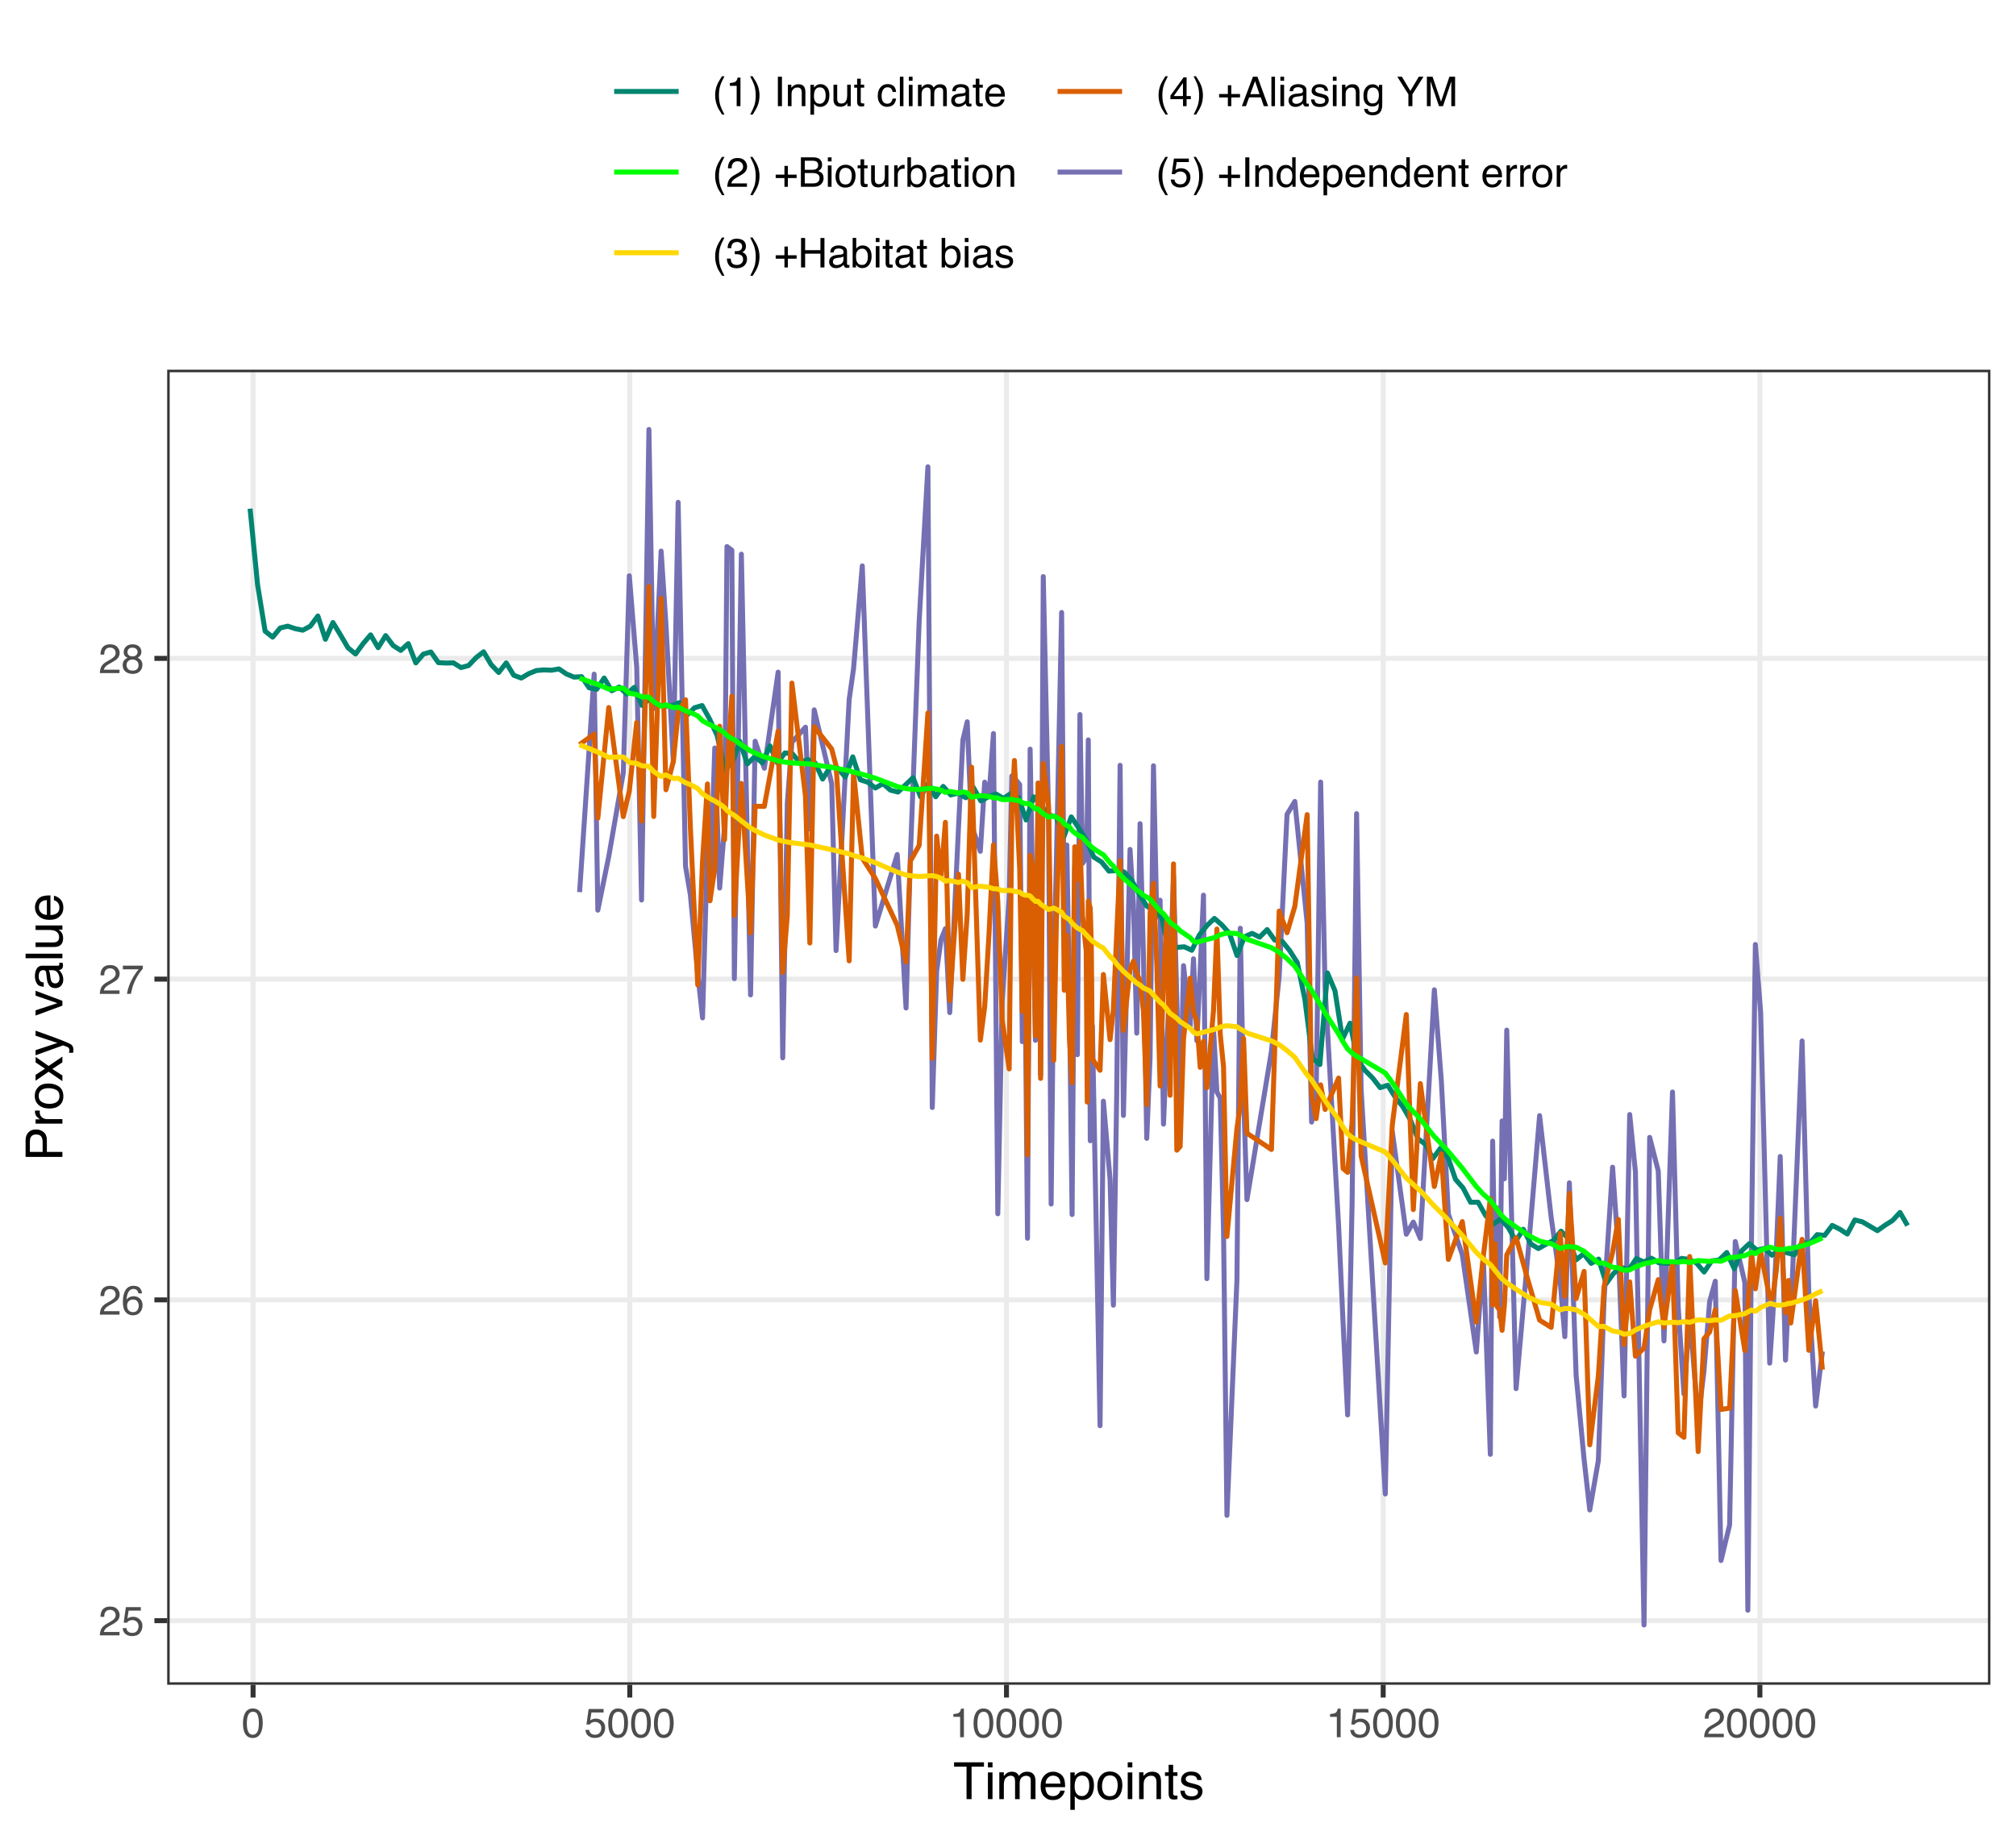 <?xml version="1.0" encoding="UTF-8"?>
<svg xmlns="http://www.w3.org/2000/svg" xmlns:xlink="http://www.w3.org/1999/xlink" width="432pt" height="396pt" viewBox="0 0 432 396" version="1.1">
<defs>
<g>
<symbol overflow="visible" id="glyph0-0">
<path style="stroke:none;" d="M 0.281 0 L 0.281 -6.312 L 5.297 -6.312 L 5.297 0 Z M 4.5 -0.797 L 4.5 -5.516 L 1.078 -5.516 L 1.078 -0.797 Z M 4.5 -0.797 "/>
</symbol>
<symbol overflow="visible" id="glyph0-1">
<path style="stroke:none;" d="M 0.281 0 C 0.301 -0.531 0.406 -0.988 0.594 -1.375 C 0.789 -1.77 1.164 -2.129 1.719 -2.453 L 2.547 -2.922 C 2.91 -3.141 3.164 -3.328 3.312 -3.484 C 3.551 -3.711 3.672 -3.984 3.672 -4.297 C 3.672 -4.648 3.562 -4.93 3.344 -5.141 C 3.133 -5.359 2.848 -5.469 2.484 -5.469 C 1.961 -5.469 1.598 -5.266 1.391 -4.859 C 1.285 -4.648 1.227 -4.352 1.219 -3.969 L 0.422 -3.969 C 0.43 -4.5 0.531 -4.938 0.719 -5.281 C 1.051 -5.875 1.645 -6.172 2.5 -6.172 C 3.195 -6.172 3.707 -5.977 4.031 -5.594 C 4.363 -5.219 4.531 -4.797 4.531 -4.328 C 4.531 -3.836 4.352 -3.414 4 -3.062 C 3.801 -2.863 3.441 -2.617 2.922 -2.328 L 2.344 -2 C 2.062 -1.844 1.836 -1.695 1.672 -1.562 C 1.391 -1.312 1.211 -1.035 1.141 -0.734 L 4.5 -0.734 L 4.5 0 Z M 0.281 0 "/>
</symbol>
<symbol overflow="visible" id="glyph0-2">
<path style="stroke:none;" d="M 1.094 -1.562 C 1.133 -1.125 1.336 -0.82 1.703 -0.656 C 1.879 -0.57 2.094 -0.531 2.344 -0.531 C 2.801 -0.531 3.141 -0.676 3.359 -0.969 C 3.578 -1.258 3.688 -1.582 3.688 -1.938 C 3.688 -2.363 3.555 -2.691 3.297 -2.922 C 3.035 -3.16 2.719 -3.281 2.344 -3.281 C 2.082 -3.281 1.852 -3.227 1.656 -3.125 C 1.469 -3.02 1.305 -2.879 1.172 -2.703 L 0.5 -2.734 L 0.969 -6.047 L 4.172 -6.047 L 4.172 -5.297 L 1.562 -5.297 L 1.297 -3.594 C 1.43 -3.695 1.566 -3.773 1.703 -3.828 C 1.93 -3.93 2.195 -3.984 2.5 -3.984 C 3.062 -3.984 3.535 -3.801 3.922 -3.438 C 4.316 -3.07 4.516 -2.609 4.516 -2.047 C 4.516 -1.461 4.332 -0.945 3.969 -0.5 C 3.613 -0.062 3.047 0.156 2.266 0.156 C 1.754 0.156 1.305 0.016 0.922 -0.266 C 0.547 -0.547 0.332 -0.977 0.281 -1.562 Z M 1.094 -1.562 "/>
</symbol>
<symbol overflow="visible" id="glyph0-3">
<path style="stroke:none;" d="M 2.578 -6.172 C 3.266 -6.172 3.742 -5.992 4.016 -5.641 C 4.285 -5.285 4.422 -4.922 4.422 -4.547 L 3.656 -4.547 C 3.602 -4.785 3.531 -4.973 3.438 -5.109 C 3.25 -5.367 2.961 -5.5 2.578 -5.5 C 2.148 -5.5 1.805 -5.297 1.547 -4.891 C 1.297 -4.492 1.156 -3.926 1.125 -3.188 C 1.301 -3.445 1.523 -3.641 1.797 -3.766 C 2.047 -3.879 2.32 -3.938 2.625 -3.938 C 3.133 -3.938 3.582 -3.77 3.969 -3.438 C 4.352 -3.113 4.547 -2.625 4.547 -1.969 C 4.547 -1.414 4.363 -0.922 4 -0.484 C 3.633 -0.055 3.117 0.156 2.453 0.156 C 1.867 0.156 1.367 -0.062 0.953 -0.5 C 0.535 -0.938 0.328 -1.672 0.328 -2.703 C 0.328 -3.461 0.422 -4.109 0.609 -4.641 C 0.961 -5.66 1.617 -6.172 2.578 -6.172 Z M 2.516 -0.531 C 2.922 -0.531 3.223 -0.664 3.422 -0.938 C 3.629 -1.207 3.734 -1.531 3.734 -1.906 C 3.734 -2.219 3.641 -2.516 3.453 -2.797 C 3.273 -3.086 2.953 -3.234 2.484 -3.234 C 2.148 -3.234 1.859 -3.125 1.609 -2.906 C 1.359 -2.688 1.234 -2.352 1.234 -1.906 C 1.234 -1.52 1.344 -1.191 1.562 -0.922 C 1.789 -0.66 2.109 -0.531 2.516 -0.531 Z M 2.516 -0.531 "/>
</symbol>
<symbol overflow="visible" id="glyph0-4">
<path style="stroke:none;" d="M 4.594 -6.047 L 4.594 -5.375 C 4.395 -5.176 4.129 -4.836 3.797 -4.359 C 3.473 -3.891 3.188 -3.379 2.938 -2.828 C 2.688 -2.297 2.5 -1.812 2.375 -1.375 C 2.289 -1.082 2.18 -0.625 2.047 0 L 1.203 0 C 1.391 -1.176 1.816 -2.344 2.484 -3.5 C 2.879 -4.188 3.289 -4.773 3.719 -5.266 L 0.328 -5.266 L 0.328 -6.047 Z M 4.594 -6.047 "/>
</symbol>
<symbol overflow="visible" id="glyph0-5">
<path style="stroke:none;" d="M 2.391 -3.578 C 2.734 -3.578 3 -3.672 3.188 -3.859 C 3.383 -4.047 3.484 -4.273 3.484 -4.547 C 3.484 -4.773 3.391 -4.984 3.203 -5.172 C 3.016 -5.359 2.734 -5.453 2.359 -5.453 C 1.992 -5.453 1.727 -5.359 1.562 -5.172 C 1.395 -4.984 1.312 -4.758 1.312 -4.5 C 1.312 -4.207 1.414 -3.977 1.625 -3.812 C 1.844 -3.656 2.098 -3.578 2.391 -3.578 Z M 2.438 -0.531 C 2.801 -0.531 3.098 -0.625 3.328 -0.812 C 3.566 -1.008 3.688 -1.301 3.688 -1.688 C 3.688 -2.082 3.562 -2.383 3.312 -2.594 C 3.07 -2.801 2.766 -2.906 2.391 -2.906 C 2.016 -2.906 1.707 -2.797 1.469 -2.578 C 1.238 -2.367 1.125 -2.078 1.125 -1.703 C 1.125 -1.391 1.227 -1.113 1.438 -0.875 C 1.656 -0.645 1.988 -0.531 2.438 -0.531 Z M 1.344 -3.281 C 1.125 -3.375 0.957 -3.477 0.844 -3.594 C 0.613 -3.82 0.5 -4.125 0.5 -4.5 C 0.5 -4.957 0.664 -5.348 1 -5.672 C 1.332 -6.004 1.801 -6.172 2.406 -6.172 C 3 -6.172 3.461 -6.016 3.797 -5.703 C 4.129 -5.391 4.297 -5.023 4.297 -4.609 C 4.297 -4.223 4.195 -3.914 4 -3.688 C 3.895 -3.551 3.727 -3.414 3.5 -3.281 C 3.758 -3.164 3.961 -3.031 4.109 -2.875 C 4.379 -2.594 4.516 -2.223 4.516 -1.766 C 4.516 -1.223 4.332 -0.766 3.969 -0.391 C 3.602 -0.016 3.086 0.172 2.422 0.172 C 1.828 0.172 1.32 0.008 0.906 -0.312 C 0.488 -0.633 0.281 -1.109 0.281 -1.734 C 0.281 -2.086 0.367 -2.395 0.547 -2.656 C 0.723 -2.926 0.988 -3.133 1.344 -3.281 Z M 1.344 -3.281 "/>
</symbol>
<symbol overflow="visible" id="glyph0-6">
<path style="stroke:none;" d="M 2.375 -6.156 C 3.176 -6.156 3.754 -5.828 4.109 -5.172 C 4.379 -4.66 4.516 -3.961 4.516 -3.078 C 4.516 -2.242 4.391 -1.555 4.141 -1.016 C 3.785 -0.223 3.195 0.172 2.375 0.172 C 1.633 0.172 1.082 -0.148 0.719 -0.797 C 0.426 -1.328 0.281 -2.047 0.281 -2.953 C 0.281 -3.648 0.367 -4.25 0.547 -4.75 C 0.879 -5.688 1.488 -6.156 2.375 -6.156 Z M 2.375 -0.531 C 2.77 -0.531 3.086 -0.707 3.328 -1.062 C 3.566 -1.426 3.688 -2.086 3.688 -3.047 C 3.688 -3.754 3.598 -4.332 3.422 -4.781 C 3.254 -5.227 2.922 -5.453 2.422 -5.453 C 1.973 -5.453 1.641 -5.238 1.422 -4.812 C 1.211 -4.383 1.109 -3.754 1.109 -2.922 C 1.109 -2.297 1.176 -1.789 1.312 -1.406 C 1.52 -0.82 1.875 -0.531 2.375 -0.531 Z M 2.375 -0.531 "/>
</symbol>
<symbol overflow="visible" id="glyph0-7">
<path style="stroke:none;" d="M 0.844 -4.359 L 0.844 -4.953 C 1.395 -5.004 1.781 -5.094 2 -5.219 C 2.227 -5.344 2.395 -5.645 2.5 -6.125 L 3.109 -6.125 L 3.109 0 L 2.297 0 L 2.297 -4.359 Z M 0.844 -4.359 "/>
</symbol>
<symbol overflow="visible" id="glyph0-8">
<path style="stroke:none;" d="M 2.609 -6.406 C 2.148 -5.539 1.859 -4.898 1.734 -4.484 C 1.523 -3.859 1.422 -3.133 1.422 -2.312 C 1.422 -1.477 1.535 -0.719 1.766 -0.031 C 1.91 0.383 2.191 0.992 2.609 1.797 L 2.094 1.797 C 1.676 1.141 1.414 0.723 1.312 0.547 C 1.219 0.367 1.113 0.125 1 -0.188 C 0.832 -0.613 0.719 -1.066 0.656 -1.547 C 0.625 -1.797 0.609 -2.035 0.609 -2.266 C 0.609 -3.109 0.742 -3.859 1.016 -4.516 C 1.18 -4.941 1.531 -5.57 2.062 -6.406 Z M 2.609 -6.406 "/>
</symbol>
<symbol overflow="visible" id="glyph0-9">
<path style="stroke:none;" d="M 0.312 1.797 C 0.758 0.91 1.051 0.266 1.188 -0.141 C 1.383 -0.754 1.484 -1.477 1.484 -2.312 C 1.484 -3.133 1.367 -3.891 1.141 -4.578 C 0.992 -5.004 0.711 -5.613 0.297 -6.406 L 0.812 -6.406 C 1.25 -5.707 1.516 -5.273 1.609 -5.109 C 1.703 -4.941 1.805 -4.711 1.922 -4.422 C 2.055 -4.066 2.148 -3.711 2.203 -3.359 C 2.266 -3.016 2.297 -2.68 2.297 -2.359 C 2.297 -1.516 2.16 -0.758 1.891 -0.094 C 1.723 0.332 1.375 0.961 0.844 1.797 Z M 0.312 1.797 "/>
</symbol>
<symbol overflow="visible" id="glyph0-10">
<path style="stroke:none;" d=""/>
</symbol>
<symbol overflow="visible" id="glyph0-11">
<path style="stroke:none;" d="M 0.859 -6.312 L 1.734 -6.312 L 1.734 0 L 0.859 0 Z M 0.859 -6.312 "/>
</symbol>
<symbol overflow="visible" id="glyph0-12">
<path style="stroke:none;" d="M 0.562 -4.594 L 1.297 -4.594 L 1.297 -3.953 C 1.516 -4.211 1.742 -4.398 1.984 -4.516 C 2.234 -4.641 2.508 -4.703 2.812 -4.703 C 3.457 -4.703 3.895 -4.473 4.125 -4.016 C 4.25 -3.766 4.312 -3.41 4.312 -2.953 L 4.312 0 L 3.531 0 L 3.531 -2.906 C 3.531 -3.176 3.488 -3.398 3.406 -3.578 C 3.27 -3.859 3.02 -4 2.656 -4 C 2.477 -4 2.328 -3.984 2.203 -3.953 C 1.992 -3.891 1.812 -3.766 1.656 -3.578 C 1.52 -3.422 1.43 -3.258 1.391 -3.094 C 1.359 -2.938 1.344 -2.707 1.344 -2.406 L 1.344 0 L 0.562 0 Z M 2.391 -4.719 Z M 2.391 -4.719 "/>
</symbol>
<symbol overflow="visible" id="glyph0-13">
<path style="stroke:none;" d="M 2.516 -0.516 C 2.867 -0.516 3.164 -0.664 3.406 -0.969 C 3.645 -1.27 3.766 -1.723 3.766 -2.328 C 3.766 -2.691 3.711 -3.004 3.609 -3.266 C 3.41 -3.773 3.047 -4.031 2.516 -4.031 C 1.973 -4.031 1.602 -3.766 1.406 -3.234 C 1.301 -2.941 1.25 -2.578 1.25 -2.141 C 1.25 -1.785 1.301 -1.484 1.406 -1.234 C 1.602 -0.754 1.973 -0.516 2.516 -0.516 Z M 0.5 -4.578 L 1.266 -4.578 L 1.266 -3.969 C 1.41 -4.176 1.578 -4.336 1.766 -4.453 C 2.023 -4.629 2.332 -4.719 2.688 -4.719 C 3.207 -4.719 3.648 -4.516 4.016 -4.109 C 4.379 -3.711 4.562 -3.145 4.562 -2.406 C 4.562 -1.395 4.297 -0.676 3.766 -0.25 C 3.43 0.02 3.047 0.156 2.609 0.156 C 2.266 0.156 1.973 0.078 1.734 -0.078 C 1.598 -0.16 1.445 -0.305 1.281 -0.516 L 1.281 1.828 L 0.5 1.828 Z M 0.5 -4.578 "/>
</symbol>
<symbol overflow="visible" id="glyph0-14">
<path style="stroke:none;" d="M 1.344 -4.594 L 1.344 -1.547 C 1.344 -1.305 1.379 -1.113 1.453 -0.969 C 1.586 -0.695 1.844 -0.562 2.219 -0.562 C 2.758 -0.562 3.125 -0.801 3.312 -1.281 C 3.426 -1.539 3.484 -1.895 3.484 -2.344 L 3.484 -4.594 L 4.25 -4.594 L 4.25 0 L 3.516 0 L 3.531 -0.672 C 3.426 -0.504 3.301 -0.359 3.156 -0.234 C 2.863 0.004 2.504 0.125 2.078 0.125 C 1.422 0.125 0.977 -0.094 0.75 -0.531 C 0.613 -0.77 0.547 -1.082 0.547 -1.469 L 0.547 -4.594 Z M 2.406 -4.719 Z M 2.406 -4.719 "/>
</symbol>
<symbol overflow="visible" id="glyph0-15">
<path style="stroke:none;" d="M 0.719 -5.891 L 1.5 -5.891 L 1.5 -4.594 L 2.234 -4.594 L 2.234 -3.969 L 1.5 -3.969 L 1.5 -0.969 C 1.5 -0.801 1.555 -0.691 1.672 -0.641 C 1.723 -0.609 1.82 -0.594 1.969 -0.594 C 2 -0.594 2.035 -0.594 2.078 -0.594 C 2.129 -0.594 2.18 -0.598 2.234 -0.609 L 2.234 0 C 2.148 0.02 2.055 0.035 1.953 0.047 C 1.859 0.066 1.758 0.078 1.656 0.078 C 1.289 0.078 1.039 -0.016 0.906 -0.203 C 0.781 -0.391 0.719 -0.629 0.719 -0.922 L 0.719 -3.969 L 0.094 -3.969 L 0.094 -4.594 L 0.719 -4.594 Z M 0.719 -5.891 "/>
</symbol>
<symbol overflow="visible" id="glyph0-16">
<path style="stroke:none;" d="M 2.344 -4.734 C 2.863 -4.734 3.285 -4.609 3.609 -4.359 C 3.93 -4.109 4.125 -3.672 4.188 -3.047 L 3.438 -3.047 C 3.395 -3.336 3.289 -3.578 3.125 -3.766 C 2.957 -3.953 2.695 -4.047 2.344 -4.047 C 1.852 -4.047 1.5 -3.801 1.281 -3.312 C 1.145 -3.008 1.078 -2.629 1.078 -2.172 C 1.078 -1.703 1.172 -1.312 1.359 -1 C 1.555 -0.688 1.867 -0.531 2.297 -0.531 C 2.609 -0.531 2.859 -0.625 3.047 -0.812 C 3.234 -1.008 3.363 -1.281 3.438 -1.625 L 4.188 -1.625 C 4.102 -1.02 3.891 -0.57 3.547 -0.281 C 3.203 0 2.766 0.141 2.234 0.141 C 1.629 0.141 1.145 -0.078 0.781 -0.516 C 0.426 -0.961 0.25 -1.516 0.25 -2.172 C 0.25 -2.984 0.445 -3.613 0.844 -4.062 C 1.238 -4.508 1.738 -4.734 2.344 -4.734 Z M 2.219 -4.719 Z M 2.219 -4.719 "/>
</symbol>
<symbol overflow="visible" id="glyph0-17">
<path style="stroke:none;" d="M 0.594 -6.312 L 1.359 -6.312 L 1.359 0 L 0.594 0 Z M 0.594 -6.312 "/>
</symbol>
<symbol overflow="visible" id="glyph0-18">
<path style="stroke:none;" d="M 0.562 -4.578 L 1.359 -4.578 L 1.359 0 L 0.562 0 Z M 0.562 -6.312 L 1.359 -6.312 L 1.359 -5.438 L 0.562 -5.438 Z M 0.562 -6.312 "/>
</symbol>
<symbol overflow="visible" id="glyph0-19">
<path style="stroke:none;" d="M 0.562 -4.594 L 1.328 -4.594 L 1.328 -3.953 C 1.516 -4.172 1.68 -4.332 1.828 -4.438 C 2.086 -4.613 2.379 -4.703 2.703 -4.703 C 3.066 -4.703 3.359 -4.613 3.578 -4.438 C 3.703 -4.332 3.816 -4.18 3.922 -3.984 C 4.098 -4.223 4.301 -4.398 4.531 -4.516 C 4.758 -4.641 5.02 -4.703 5.312 -4.703 C 5.926 -4.703 6.348 -4.477 6.578 -4.031 C 6.691 -3.789 6.75 -3.469 6.75 -3.062 L 6.75 0 L 5.953 0 L 5.953 -3.203 C 5.953 -3.504 5.875 -3.711 5.719 -3.828 C 5.57 -3.941 5.383 -4 5.156 -4 C 4.852 -4 4.594 -3.895 4.375 -3.688 C 4.156 -3.488 4.047 -3.148 4.047 -2.672 L 4.047 0 L 3.266 0 L 3.266 -3 C 3.266 -3.312 3.227 -3.539 3.156 -3.688 C 3.039 -3.895 2.82 -4 2.5 -4 C 2.207 -4 1.941 -3.883 1.703 -3.656 C 1.461 -3.438 1.344 -3.031 1.344 -2.438 L 1.344 0 L 0.562 0 Z M 0.562 -4.594 "/>
</symbol>
<symbol overflow="visible" id="glyph0-20">
<path style="stroke:none;" d="M 1.156 -1.219 C 1.156 -1 1.238 -0.82 1.406 -0.688 C 1.57 -0.562 1.766 -0.5 1.984 -0.5 C 2.254 -0.5 2.52 -0.562 2.781 -0.688 C 3.207 -0.895 3.422 -1.238 3.422 -1.719 L 3.422 -2.344 C 3.328 -2.281 3.203 -2.227 3.047 -2.188 C 2.898 -2.145 2.754 -2.117 2.609 -2.109 L 2.141 -2.047 C 1.867 -2.004 1.66 -1.945 1.516 -1.875 C 1.273 -1.738 1.156 -1.52 1.156 -1.219 Z M 3.031 -2.781 C 3.207 -2.812 3.328 -2.891 3.391 -3.016 C 3.422 -3.078 3.438 -3.176 3.438 -3.312 C 3.438 -3.57 3.344 -3.758 3.156 -3.875 C 2.969 -4 2.703 -4.062 2.359 -4.062 C 1.953 -4.062 1.664 -3.953 1.5 -3.734 C 1.406 -3.609 1.344 -3.43 1.312 -3.203 L 0.594 -3.203 C 0.602 -3.766 0.785 -4.156 1.141 -4.375 C 1.492 -4.602 1.906 -4.719 2.375 -4.719 C 2.914 -4.719 3.352 -4.613 3.688 -4.406 C 4.02 -4.195 4.188 -3.875 4.188 -3.438 L 4.188 -0.797 C 4.188 -0.711 4.203 -0.645 4.234 -0.594 C 4.273 -0.551 4.348 -0.531 4.453 -0.531 C 4.484 -0.531 4.52 -0.531 4.562 -0.531 C 4.602 -0.531 4.648 -0.535 4.703 -0.547 L 4.703 0.016 C 4.578 0.055 4.484 0.078 4.422 0.078 C 4.359 0.086 4.273 0.094 4.172 0.094 C 3.898 0.094 3.707 0 3.594 -0.188 C 3.531 -0.281 3.484 -0.422 3.453 -0.609 C 3.297 -0.398 3.07 -0.219 2.781 -0.062 C 2.488 0.082 2.16 0.156 1.797 0.156 C 1.367 0.156 1.02 0.023 0.75 -0.234 C 0.488 -0.492 0.359 -0.816 0.359 -1.203 C 0.359 -1.629 0.488 -1.957 0.75 -2.188 C 1.02 -2.426 1.367 -2.578 1.797 -2.641 Z M 2.391 -4.719 Z M 2.391 -4.719 "/>
</symbol>
<symbol overflow="visible" id="glyph0-21">
<path style="stroke:none;" d="M 2.484 -4.703 C 2.805 -4.703 3.117 -4.625 3.422 -4.469 C 3.734 -4.32 3.969 -4.125 4.125 -3.875 C 4.281 -3.645 4.383 -3.375 4.438 -3.062 C 4.488 -2.852 4.516 -2.516 4.516 -2.047 L 1.141 -2.047 C 1.148 -1.586 1.258 -1.211 1.469 -0.922 C 1.676 -0.641 1.992 -0.5 2.422 -0.5 C 2.828 -0.5 3.148 -0.633 3.391 -0.906 C 3.523 -1.062 3.625 -1.238 3.688 -1.438 L 4.453 -1.438 C 4.43 -1.27 4.363 -1.082 4.25 -0.875 C 4.133 -0.664 4.004 -0.5 3.859 -0.375 C 3.629 -0.145 3.344 0.008 3 0.094 C 2.812 0.133 2.598 0.156 2.359 0.156 C 1.785 0.156 1.301 -0.051 0.906 -0.469 C 0.508 -0.883 0.312 -1.469 0.312 -2.219 C 0.312 -2.945 0.508 -3.539 0.906 -4 C 1.312 -4.469 1.836 -4.703 2.484 -4.703 Z M 3.719 -2.672 C 3.688 -3.004 3.613 -3.27 3.5 -3.469 C 3.281 -3.844 2.926 -4.031 2.438 -4.031 C 2.082 -4.031 1.785 -3.898 1.547 -3.641 C 1.305 -3.391 1.176 -3.066 1.156 -2.672 Z M 2.406 -4.719 Z M 2.406 -4.719 "/>
</symbol>
<symbol overflow="visible" id="glyph0-22">
<path style="stroke:none;" d="M 0.391 -1.875 L 0.391 -2.609 L 2.266 -2.609 L 2.266 -4.484 L 3 -4.484 L 3 -2.609 L 4.875 -2.609 L 4.875 -1.875 L 3 -1.875 L 3 0 L 2.266 0 L 2.266 -1.875 Z M 0.391 -1.875 "/>
</symbol>
<symbol overflow="visible" id="glyph0-23">
<path style="stroke:none;" d="M 3.047 -3.641 C 3.398 -3.641 3.68 -3.691 3.891 -3.797 C 4.203 -3.953 4.359 -4.234 4.359 -4.641 C 4.359 -5.055 4.191 -5.336 3.859 -5.484 C 3.66 -5.555 3.379 -5.594 3.016 -5.594 L 1.484 -5.594 L 1.484 -3.641 Z M 3.328 -0.734 C 3.848 -0.734 4.223 -0.883 4.453 -1.188 C 4.586 -1.375 4.656 -1.602 4.656 -1.875 C 4.656 -2.332 4.453 -2.645 4.047 -2.812 C 3.828 -2.906 3.539 -2.953 3.188 -2.953 L 1.484 -2.953 L 1.484 -0.734 Z M 0.656 -6.312 L 3.359 -6.312 C 4.098 -6.312 4.625 -6.086 4.938 -5.641 C 5.113 -5.379 5.203 -5.082 5.203 -4.75 C 5.203 -4.352 5.094 -4.023 4.875 -3.766 C 4.75 -3.629 4.578 -3.504 4.359 -3.391 C 4.68 -3.273 4.926 -3.141 5.094 -2.984 C 5.375 -2.703 5.516 -2.32 5.516 -1.844 C 5.516 -1.438 5.391 -1.066 5.141 -0.734 C 4.754 -0.242 4.145 0 3.312 0 L 0.656 0 Z M 0.656 -6.312 "/>
</symbol>
<symbol overflow="visible" id="glyph0-24">
<path style="stroke:none;" d="M 2.391 -0.5 C 2.898 -0.5 3.25 -0.691 3.438 -1.078 C 3.633 -1.461 3.734 -1.895 3.734 -2.375 C 3.734 -2.801 3.664 -3.148 3.531 -3.422 C 3.312 -3.848 2.938 -4.062 2.406 -4.062 C 1.926 -4.062 1.578 -3.879 1.359 -3.516 C 1.148 -3.16 1.047 -2.727 1.047 -2.219 C 1.047 -1.727 1.148 -1.316 1.359 -0.984 C 1.578 -0.66 1.922 -0.5 2.391 -0.5 Z M 2.422 -4.734 C 3.016 -4.734 3.516 -4.535 3.922 -4.141 C 4.336 -3.742 4.547 -3.16 4.547 -2.391 C 4.547 -1.648 4.363 -1.035 4 -0.547 C 3.633 -0.066 3.07 0.172 2.312 0.172 C 1.688 0.172 1.188 -0.039 0.812 -0.469 C 0.438 -0.895 0.25 -1.473 0.25 -2.203 C 0.25 -2.973 0.445 -3.586 0.844 -4.047 C 1.238 -4.504 1.766 -4.734 2.422 -4.734 Z M 2.391 -4.719 Z M 2.391 -4.719 "/>
</symbol>
<symbol overflow="visible" id="glyph0-25">
<path style="stroke:none;" d="M 0.594 -4.594 L 1.328 -4.594 L 1.328 -3.812 C 1.379 -3.957 1.523 -4.141 1.766 -4.359 C 2.004 -4.586 2.273 -4.703 2.578 -4.703 C 2.586 -4.703 2.609 -4.695 2.641 -4.688 C 2.68 -4.688 2.742 -4.688 2.828 -4.688 L 2.828 -3.859 C 2.773 -3.867 2.727 -3.875 2.688 -3.875 C 2.656 -3.883 2.617 -3.891 2.578 -3.891 C 2.18 -3.891 1.879 -3.766 1.672 -3.516 C 1.461 -3.266 1.359 -2.973 1.359 -2.641 L 1.359 0 L 0.594 0 Z M 0.594 -4.594 "/>
</symbol>
<symbol overflow="visible" id="glyph0-26">
<path style="stroke:none;" d="M 0.5 -6.328 L 1.266 -6.328 L 1.266 -4.047 C 1.43 -4.266 1.629 -4.43 1.859 -4.547 C 2.098 -4.66 2.352 -4.719 2.625 -4.719 C 3.195 -4.719 3.66 -4.52 4.016 -4.125 C 4.379 -3.738 4.562 -3.16 4.562 -2.391 C 4.562 -1.66 4.383 -1.055 4.031 -0.578 C 3.676 -0.098 3.188 0.141 2.562 0.141 C 2.219 0.141 1.922 0.055 1.672 -0.109 C 1.535 -0.203 1.383 -0.363 1.219 -0.594 L 1.219 0 L 0.5 0 Z M 2.516 -0.531 C 2.93 -0.531 3.242 -0.695 3.453 -1.031 C 3.66 -1.363 3.766 -1.801 3.766 -2.344 C 3.766 -2.832 3.66 -3.234 3.453 -3.547 C 3.242 -3.867 2.938 -4.031 2.531 -4.031 C 2.188 -4.031 1.879 -3.898 1.609 -3.641 C 1.348 -3.379 1.219 -2.945 1.219 -2.344 C 1.219 -1.914 1.27 -1.566 1.375 -1.297 C 1.582 -0.785 1.961 -0.531 2.516 -0.531 Z M 2.516 -0.531 "/>
</symbol>
<symbol overflow="visible" id="glyph0-27">
<path style="stroke:none;" d="M 2.281 0.172 C 1.551 0.172 1.02 -0.023 0.688 -0.422 C 0.363 -0.828 0.203 -1.316 0.203 -1.891 L 1.016 -1.891 C 1.047 -1.492 1.117 -1.203 1.234 -1.016 C 1.441 -0.691 1.805 -0.531 2.328 -0.531 C 2.734 -0.531 3.055 -0.641 3.297 -0.859 C 3.547 -1.078 3.672 -1.359 3.672 -1.703 C 3.672 -2.129 3.539 -2.426 3.281 -2.594 C 3.031 -2.758 2.672 -2.844 2.203 -2.844 C 2.148 -2.844 2.098 -2.844 2.047 -2.844 C 1.992 -2.844 1.941 -2.844 1.891 -2.844 L 1.891 -3.516 C 1.973 -3.516 2.039 -3.508 2.094 -3.5 C 2.145 -3.5 2.203 -3.5 2.266 -3.5 C 2.555 -3.5 2.797 -3.547 2.984 -3.641 C 3.305 -3.797 3.469 -4.082 3.469 -4.5 C 3.469 -4.801 3.359 -5.035 3.141 -5.203 C 2.922 -5.367 2.672 -5.453 2.391 -5.453 C 1.867 -5.453 1.508 -5.281 1.312 -4.938 C 1.207 -4.75 1.145 -4.477 1.125 -4.125 L 0.359 -4.125 C 0.359 -4.582 0.453 -4.973 0.641 -5.297 C 0.953 -5.867 1.504 -6.156 2.297 -6.156 C 2.93 -6.156 3.422 -6.016 3.766 -5.734 C 4.109 -5.461 4.281 -5.062 4.281 -4.531 C 4.281 -4.145 4.176 -3.836 3.969 -3.609 C 3.844 -3.461 3.68 -3.348 3.484 -3.266 C 3.805 -3.172 4.055 -3 4.234 -2.75 C 4.422 -2.5 4.516 -2.191 4.516 -1.828 C 4.516 -1.234 4.316 -0.75 3.922 -0.375 C 3.535 -0.008 2.988 0.172 2.281 0.172 Z M 2.281 0.172 "/>
</symbol>
<symbol overflow="visible" id="glyph0-28">
<path style="stroke:none;" d="M 0.688 -6.312 L 1.562 -6.312 L 1.562 -3.703 L 4.844 -3.703 L 4.844 -6.312 L 5.703 -6.312 L 5.703 0 L 4.844 0 L 4.844 -2.953 L 1.562 -2.953 L 1.562 0 L 0.688 0 Z M 0.688 -6.312 "/>
</symbol>
<symbol overflow="visible" id="glyph0-29">
<path style="stroke:none;" d="M 1.031 -1.438 C 1.051 -1.188 1.113 -0.988 1.219 -0.844 C 1.414 -0.602 1.754 -0.484 2.234 -0.484 C 2.516 -0.484 2.766 -0.539 2.984 -0.656 C 3.203 -0.781 3.312 -0.973 3.312 -1.234 C 3.312 -1.43 3.223 -1.582 3.047 -1.688 C 2.941 -1.75 2.723 -1.82 2.391 -1.906 L 1.781 -2.062 C 1.383 -2.164 1.094 -2.273 0.906 -2.391 C 0.57 -2.598 0.406 -2.891 0.406 -3.266 C 0.406 -3.691 0.562 -4.039 0.875 -4.312 C 1.195 -4.582 1.617 -4.719 2.141 -4.719 C 2.836 -4.719 3.336 -4.516 3.641 -4.109 C 3.836 -3.848 3.93 -3.57 3.922 -3.281 L 3.203 -3.281 C 3.18 -3.457 3.117 -3.613 3.016 -3.75 C 2.836 -3.957 2.531 -4.062 2.094 -4.062 C 1.801 -4.062 1.578 -4.004 1.422 -3.891 C 1.273 -3.773 1.203 -3.629 1.203 -3.453 C 1.203 -3.254 1.301 -3.094 1.5 -2.969 C 1.613 -2.895 1.781 -2.832 2 -2.781 L 2.516 -2.656 C 3.066 -2.52 3.438 -2.391 3.625 -2.266 C 3.926 -2.066 4.078 -1.754 4.078 -1.328 C 4.078 -0.922 3.922 -0.566 3.609 -0.266 C 3.305 0.023 2.832 0.172 2.188 0.172 C 1.508 0.172 1.023 0.02 0.734 -0.281 C 0.453 -0.594 0.301 -0.977 0.281 -1.438 Z M 2.172 -4.719 Z M 2.172 -4.719 "/>
</symbol>
<symbol overflow="visible" id="glyph0-30">
<path style="stroke:none;" d="M 2.906 -2.172 L 2.906 -4.969 L 0.938 -2.172 Z M 2.922 0 L 2.922 -1.5 L 0.219 -1.5 L 0.219 -2.266 L 3.047 -6.172 L 3.688 -6.172 L 3.688 -2.172 L 4.594 -2.172 L 4.594 -1.5 L 3.688 -1.5 L 3.688 0 Z M 2.922 0 "/>
</symbol>
<symbol overflow="visible" id="glyph0-31">
<path style="stroke:none;" d="M 3.906 -2.578 L 2.953 -5.375 L 1.938 -2.578 Z M 2.5 -6.312 L 3.469 -6.312 L 5.766 0 L 4.828 0 L 4.188 -1.891 L 1.688 -1.891 L 1 0 L 0.125 0 Z M 2.953 -6.312 Z M 2.953 -6.312 "/>
</symbol>
<symbol overflow="visible" id="glyph0-32">
<path style="stroke:none;" d="M 2.188 -4.688 C 2.551 -4.688 2.867 -4.598 3.141 -4.422 C 3.285 -4.316 3.43 -4.172 3.578 -3.984 L 3.578 -4.562 L 4.297 -4.562 L 4.297 -0.375 C 4.297 0.207 4.207 0.672 4.031 1.016 C 3.719 1.641 3.113 1.953 2.219 1.953 C 1.727 1.953 1.312 1.836 0.969 1.609 C 0.633 1.391 0.445 1.047 0.406 0.578 L 1.188 0.578 C 1.227 0.773 1.301 0.93 1.406 1.047 C 1.582 1.223 1.859 1.312 2.234 1.312 C 2.828 1.312 3.219 1.098 3.406 0.672 C 3.508 0.43 3.555 -0.004 3.547 -0.641 C 3.391 -0.398 3.203 -0.223 2.984 -0.109 C 2.773 0.004 2.488 0.062 2.125 0.062 C 1.633 0.062 1.203 -0.113 0.828 -0.469 C 0.453 -0.82 0.266 -1.41 0.266 -2.234 C 0.266 -3.004 0.453 -3.602 0.828 -4.031 C 1.203 -4.469 1.656 -4.688 2.188 -4.688 Z M 3.578 -2.312 C 3.578 -2.883 3.457 -3.305 3.219 -3.578 C 2.988 -3.859 2.691 -4 2.328 -4 C 1.785 -4 1.414 -3.742 1.219 -3.234 C 1.113 -2.961 1.062 -2.609 1.062 -2.172 C 1.062 -1.648 1.164 -1.254 1.375 -0.984 C 1.582 -0.711 1.863 -0.578 2.219 -0.578 C 2.77 -0.578 3.16 -0.828 3.391 -1.328 C 3.516 -1.609 3.578 -1.938 3.578 -2.312 Z M 2.281 -4.719 Z M 2.281 -4.719 "/>
</symbol>
<symbol overflow="visible" id="glyph0-33">
<path style="stroke:none;" d="M 0.188 -6.312 L 1.172 -6.312 L 2.984 -3.281 L 4.797 -6.312 L 5.797 -6.312 L 3.422 -2.547 L 3.422 0 L 2.562 0 L 2.562 -2.547 Z M 3 -6.312 Z M 3 -6.312 "/>
</symbol>
<symbol overflow="visible" id="glyph0-34">
<path style="stroke:none;" d="M 0.656 -6.312 L 1.875 -6.312 L 3.688 -0.969 L 5.484 -6.312 L 6.703 -6.312 L 6.703 0 L 5.891 0 L 5.891 -3.719 C 5.891 -3.852 5.891 -4.066 5.891 -4.359 C 5.898 -4.66 5.906 -4.984 5.906 -5.328 L 4.109 0 L 3.25 0 L 1.438 -5.328 L 1.438 -5.125 C 1.438 -4.969 1.441 -4.734 1.453 -4.422 C 1.461 -4.109 1.469 -3.875 1.469 -3.719 L 1.469 0 L 0.656 0 Z M 0.656 -6.312 "/>
</symbol>
<symbol overflow="visible" id="glyph0-35">
<path style="stroke:none;" d="M 1.062 -2.25 C 1.062 -1.75 1.164 -1.332 1.375 -1 C 1.582 -0.676 1.914 -0.516 2.375 -0.516 C 2.727 -0.516 3.02 -0.664 3.25 -0.969 C 3.488 -1.281 3.609 -1.723 3.609 -2.297 C 3.609 -2.879 3.488 -3.305 3.25 -3.578 C 3.008 -3.859 2.711 -4 2.359 -4 C 1.973 -4 1.66 -3.848 1.422 -3.547 C 1.18 -3.254 1.062 -2.82 1.062 -2.25 Z M 2.219 -4.688 C 2.57 -4.688 2.867 -4.609 3.109 -4.453 C 3.242 -4.367 3.398 -4.219 3.578 -4 L 3.578 -6.328 L 4.312 -6.328 L 4.312 0 L 3.625 0 L 3.625 -0.641 C 3.438 -0.359 3.219 -0.156 2.969 -0.031 C 2.727 0.094 2.453 0.156 2.141 0.156 C 1.617 0.156 1.172 -0.055 0.797 -0.484 C 0.422 -0.91 0.234 -1.484 0.234 -2.203 C 0.234 -2.867 0.406 -3.445 0.75 -3.938 C 1.094 -4.438 1.582 -4.688 2.219 -4.688 Z M 2.219 -4.688 "/>
</symbol>
<symbol overflow="visible" id="glyph1-0">
<path style="stroke:none;" d="M 0.359 0 L 0.359 -7.891 L 6.625 -7.891 L 6.625 0 Z M 5.625 -0.984 L 5.625 -6.906 L 1.344 -6.906 L 1.344 -0.984 Z M 5.625 -0.984 "/>
</symbol>
<symbol overflow="visible" id="glyph1-1">
<path style="stroke:none;" d="M 6.578 -7.891 L 6.578 -6.953 L 3.922 -6.953 L 3.922 0 L 2.844 0 L 2.844 -6.953 L 0.172 -6.953 L 0.172 -7.891 Z M 6.578 -7.891 "/>
</symbol>
<symbol overflow="visible" id="glyph1-2">
<path style="stroke:none;" d="M 0.703 -5.719 L 1.688 -5.719 L 1.688 0 L 0.703 0 Z M 0.703 -7.891 L 1.688 -7.891 L 1.688 -6.797 L 0.703 -6.797 Z M 0.703 -7.891 "/>
</symbol>
<symbol overflow="visible" id="glyph1-3">
<path style="stroke:none;" d="M 0.703 -5.75 L 1.672 -5.75 L 1.672 -4.938 C 1.898 -5.219 2.102 -5.422 2.281 -5.547 C 2.602 -5.766 2.969 -5.875 3.375 -5.875 C 3.832 -5.875 4.203 -5.766 4.484 -5.547 C 4.641 -5.41 4.781 -5.219 4.906 -4.969 C 5.125 -5.281 5.379 -5.508 5.672 -5.656 C 5.961 -5.801 6.285 -5.875 6.641 -5.875 C 7.41 -5.875 7.938 -5.598 8.219 -5.047 C 8.375 -4.742 8.453 -4.336 8.453 -3.828 L 8.453 0 L 7.438 0 L 7.438 -4 C 7.438 -4.383 7.344 -4.645 7.156 -4.781 C 6.969 -4.926 6.734 -5 6.453 -5 C 6.078 -5 5.75 -4.867 5.469 -4.609 C 5.195 -4.359 5.062 -3.938 5.062 -3.344 L 5.062 0 L 4.078 0 L 4.078 -3.75 C 4.078 -4.145 4.031 -4.43 3.938 -4.609 C 3.789 -4.879 3.52 -5.016 3.125 -5.016 C 2.758 -5.016 2.426 -4.867 2.125 -4.578 C 1.82 -4.297 1.672 -3.785 1.672 -3.047 L 1.672 0 L 0.703 0 Z M 0.703 -5.75 "/>
</symbol>
<symbol overflow="visible" id="glyph1-4">
<path style="stroke:none;" d="M 3.109 -5.875 C 3.516 -5.875 3.906 -5.781 4.281 -5.594 C 4.664 -5.406 4.961 -5.156 5.172 -4.844 C 5.359 -4.562 5.484 -4.223 5.547 -3.828 C 5.609 -3.566 5.641 -3.145 5.641 -2.562 L 1.422 -2.562 C 1.441 -1.977 1.578 -1.508 1.828 -1.156 C 2.086 -0.812 2.488 -0.641 3.031 -0.641 C 3.539 -0.641 3.945 -0.805 4.25 -1.141 C 4.414 -1.328 4.535 -1.551 4.609 -1.812 L 5.562 -1.812 C 5.531 -1.594 5.441 -1.352 5.297 -1.094 C 5.16 -0.832 5.004 -0.625 4.828 -0.469 C 4.535 -0.176 4.176 0.02 3.75 0.125 C 3.508 0.176 3.242 0.203 2.953 0.203 C 2.234 0.203 1.625 -0.055 1.125 -0.578 C 0.633 -1.098 0.391 -1.828 0.391 -2.766 C 0.391 -3.691 0.641 -4.441 1.141 -5.016 C 1.641 -5.586 2.297 -5.875 3.109 -5.875 Z M 4.641 -3.328 C 4.609 -3.754 4.52 -4.094 4.375 -4.344 C 4.102 -4.801 3.66 -5.031 3.047 -5.031 C 2.598 -5.031 2.223 -4.867 1.922 -4.547 C 1.629 -4.234 1.473 -3.828 1.453 -3.328 Z M 3.016 -5.891 Z M 3.016 -5.891 "/>
</symbol>
<symbol overflow="visible" id="glyph1-5">
<path style="stroke:none;" d="M 3.141 -0.656 C 3.586 -0.656 3.957 -0.844 4.25 -1.219 C 4.551 -1.594 4.703 -2.156 4.703 -2.906 C 4.703 -3.363 4.641 -3.758 4.516 -4.094 C 4.266 -4.727 3.805 -5.047 3.141 -5.047 C 2.461 -5.047 2.004 -4.711 1.766 -4.047 C 1.629 -3.68 1.562 -3.223 1.562 -2.672 C 1.562 -2.234 1.629 -1.859 1.766 -1.547 C 2.016 -0.953 2.473 -0.656 3.141 -0.656 Z M 0.641 -5.719 L 1.578 -5.719 L 1.578 -4.969 C 1.766 -5.227 1.973 -5.426 2.203 -5.562 C 2.535 -5.781 2.922 -5.891 3.359 -5.891 C 4.004 -5.891 4.555 -5.641 5.016 -5.141 C 5.473 -4.641 5.703 -3.926 5.703 -3 C 5.703 -1.75 5.375 -0.852 4.719 -0.312 C 4.301 0.02 3.816 0.188 3.266 0.188 C 2.828 0.188 2.461 0.094 2.172 -0.094 C 2.004 -0.195 1.812 -0.379 1.594 -0.641 L 1.594 2.297 L 0.641 2.297 Z M 0.641 -5.719 "/>
</symbol>
<symbol overflow="visible" id="glyph1-6">
<path style="stroke:none;" d="M 2.984 -0.625 C 3.629 -0.625 4.07 -0.863 4.312 -1.344 C 4.551 -1.832 4.672 -2.375 4.672 -2.969 C 4.672 -3.508 4.582 -3.945 4.406 -4.281 C 4.133 -4.812 3.664 -5.078 3 -5.078 C 2.406 -5.078 1.973 -4.848 1.703 -4.391 C 1.441 -3.941 1.312 -3.398 1.312 -2.766 C 1.312 -2.148 1.441 -1.641 1.703 -1.234 C 1.973 -0.828 2.398 -0.625 2.984 -0.625 Z M 3.031 -5.922 C 3.77 -5.922 4.395 -5.672 4.906 -5.172 C 5.414 -4.68 5.672 -3.957 5.672 -3 C 5.672 -2.07 5.445 -1.305 5 -0.703 C 4.551 -0.098 3.852 0.203 2.906 0.203 C 2.113 0.203 1.484 -0.062 1.016 -0.594 C 0.547 -1.125 0.312 -1.844 0.312 -2.75 C 0.312 -3.719 0.555 -4.488 1.047 -5.062 C 1.535 -5.633 2.195 -5.922 3.031 -5.922 Z M 3 -5.891 Z M 3 -5.891 "/>
</symbol>
<symbol overflow="visible" id="glyph1-7">
<path style="stroke:none;" d="M 0.703 -5.75 L 1.625 -5.75 L 1.625 -4.938 C 1.895 -5.27 2.18 -5.508 2.484 -5.656 C 2.797 -5.801 3.133 -5.875 3.5 -5.875 C 4.32 -5.875 4.875 -5.594 5.156 -5.031 C 5.312 -4.719 5.391 -4.27 5.391 -3.688 L 5.391 0 L 4.422 0 L 4.422 -3.625 C 4.422 -3.977 4.367 -4.258 4.266 -4.469 C 4.086 -4.832 3.773 -5.016 3.328 -5.016 C 3.098 -5.016 2.91 -4.988 2.766 -4.938 C 2.492 -4.863 2.258 -4.707 2.062 -4.469 C 1.906 -4.281 1.801 -4.082 1.75 -3.875 C 1.695 -3.676 1.672 -3.391 1.672 -3.016 L 1.672 0 L 0.703 0 Z M 2.984 -5.891 Z M 2.984 -5.891 "/>
</symbol>
<symbol overflow="visible" id="glyph1-8">
<path style="stroke:none;" d="M 0.906 -7.359 L 1.875 -7.359 L 1.875 -5.75 L 2.797 -5.75 L 2.797 -4.969 L 1.875 -4.969 L 1.875 -1.203 C 1.875 -1.004 1.941 -0.875 2.078 -0.812 C 2.16 -0.77 2.285 -0.75 2.453 -0.75 C 2.504 -0.75 2.555 -0.75 2.609 -0.75 C 2.66 -0.75 2.723 -0.754 2.797 -0.766 L 2.797 0 C 2.68 0.031 2.562 0.051 2.438 0.062 C 2.32 0.082 2.195 0.094 2.062 0.094 C 1.613 0.094 1.305 -0.02 1.141 -0.25 C 0.984 -0.488 0.906 -0.789 0.906 -1.156 L 0.906 -4.969 L 0.125 -4.969 L 0.125 -5.75 L 0.906 -5.75 Z M 0.906 -7.359 "/>
</symbol>
<symbol overflow="visible" id="glyph1-9">
<path style="stroke:none;" d="M 1.281 -1.812 C 1.312 -1.488 1.395 -1.238 1.531 -1.062 C 1.77 -0.75 2.191 -0.594 2.797 -0.594 C 3.148 -0.594 3.461 -0.672 3.734 -0.828 C 4.004 -0.984 4.141 -1.223 4.141 -1.547 C 4.141 -1.797 4.031 -1.984 3.812 -2.109 C 3.676 -2.191 3.398 -2.285 2.984 -2.391 L 2.219 -2.578 C 1.727 -2.703 1.367 -2.836 1.141 -2.984 C 0.723 -3.254 0.516 -3.617 0.516 -4.078 C 0.516 -4.617 0.707 -5.055 1.094 -5.391 C 1.488 -5.734 2.02 -5.906 2.688 -5.906 C 3.551 -5.906 4.176 -5.648 4.562 -5.141 C 4.801 -4.816 4.914 -4.469 4.906 -4.094 L 4 -4.094 C 3.977 -4.312 3.898 -4.508 3.766 -4.688 C 3.547 -4.945 3.16 -5.078 2.609 -5.078 C 2.242 -5.078 1.969 -5.004 1.781 -4.859 C 1.594 -4.723 1.5 -4.539 1.5 -4.312 C 1.5 -4.062 1.625 -3.863 1.875 -3.719 C 2.008 -3.625 2.219 -3.539 2.5 -3.469 L 3.141 -3.312 C 3.836 -3.145 4.301 -2.984 4.531 -2.828 C 4.914 -2.578 5.109 -2.191 5.109 -1.672 C 5.109 -1.148 4.91 -0.703 4.516 -0.328 C 4.129 0.035 3.539 0.219 2.75 0.219 C 1.895 0.219 1.285 0.023 0.922 -0.359 C 0.566 -0.754 0.379 -1.238 0.359 -1.812 Z M 2.719 -5.891 Z M 2.719 -5.891 "/>
</symbol>
<symbol overflow="visible" id="glyph2-0">
<path style="stroke:none;" d="M 0 -0.359 L -7.891 -0.359 L -7.891 -6.625 L 0 -6.625 Z M -0.984 -5.625 L -6.906 -5.625 L -6.906 -1.344 L -0.984 -1.344 Z M -0.984 -5.625 "/>
</symbol>
<symbol overflow="visible" id="glyph2-1">
<path style="stroke:none;" d="M -7.891 -0.938 L -7.891 -4.484 C -7.891 -5.191 -7.691 -5.758 -7.297 -6.188 C -6.898 -6.613 -6.344 -6.828 -5.625 -6.828 C -5.008 -6.828 -4.473 -6.633 -4.016 -6.25 C -3.555 -5.875 -3.328 -5.285 -3.328 -4.484 L -3.328 -2.016 L 0 -2.016 L 0 -0.938 Z M -5.625 -5.75 C -6.207 -5.75 -6.602 -5.535 -6.812 -5.109 C -6.914 -4.867 -6.969 -4.547 -6.969 -4.141 L -6.969 -2.016 L -4.234 -2.016 L -4.234 -4.141 C -4.234 -4.617 -4.332 -5.004 -4.531 -5.297 C -4.738 -5.598 -5.102 -5.75 -5.625 -5.75 Z M -5.625 -5.75 "/>
</symbol>
<symbol overflow="visible" id="glyph2-2">
<path style="stroke:none;" d="M -5.75 -0.734 L -5.75 -1.656 L -4.766 -1.656 C -4.953 -1.727 -5.18 -1.91 -5.453 -2.203 C -5.734 -2.492 -5.875 -2.832 -5.875 -3.219 C -5.875 -3.238 -5.875 -3.27 -5.875 -3.312 C -5.875 -3.352 -5.867 -3.426 -5.859 -3.531 L -4.828 -3.531 C -4.836 -3.477 -4.844 -3.426 -4.844 -3.375 C -4.852 -3.32 -4.859 -3.27 -4.859 -3.219 C -4.859 -2.727 -4.703 -2.352 -4.391 -2.094 C -4.078 -1.832 -3.719 -1.703 -3.312 -1.703 L 0 -1.703 L 0 -0.734 Z M -5.75 -0.734 "/>
</symbol>
<symbol overflow="visible" id="glyph2-3">
<path style="stroke:none;" d="M -0.625 -2.984 C -0.625 -3.629 -0.863 -4.07 -1.344 -4.312 C -1.832 -4.551 -2.375 -4.672 -2.969 -4.672 C -3.508 -4.672 -3.945 -4.582 -4.281 -4.406 C -4.812 -4.133 -5.078 -3.664 -5.078 -3 C -5.078 -2.406 -4.848 -1.973 -4.391 -1.703 C -3.941 -1.441 -3.398 -1.312 -2.766 -1.312 C -2.148 -1.312 -1.641 -1.441 -1.234 -1.703 C -0.828 -1.973 -0.625 -2.398 -0.625 -2.984 Z M -5.922 -3.031 C -5.922 -3.77 -5.672 -4.395 -5.172 -4.906 C -4.68 -5.414 -3.957 -5.672 -3 -5.672 C -2.07 -5.672 -1.305 -5.445 -0.703 -5 C -0.098 -4.551 0.203 -3.852 0.203 -2.906 C 0.203 -2.113 -0.062 -1.484 -0.594 -1.016 C -1.125 -0.547 -1.844 -0.312 -2.75 -0.312 C -3.719 -0.312 -4.488 -0.555 -5.062 -1.047 C -5.633 -1.535 -5.922 -2.195 -5.922 -3.031 Z M -5.891 -3 Z M -5.891 -3 "/>
</symbol>
<symbol overflow="visible" id="glyph2-4">
<path style="stroke:none;" d="M -5.75 -0.156 L -5.75 -1.406 L -3.734 -2.734 L -5.75 -4.078 L -5.719 -5.25 L -2.953 -3.312 L 0 -5.328 L 0 -4.094 L -2.156 -2.672 L 0 -1.281 L 0 -0.062 L -2.953 -2.078 Z M -5.75 -0.156 "/>
</symbol>
<symbol overflow="visible" id="glyph2-5">
<path style="stroke:none;" d="M -5.75 -4.297 L -5.75 -5.375 C -5.383 -5.238 -4.547 -4.938 -3.234 -4.469 C -2.242 -4.113 -1.438 -3.816 -0.812 -3.578 C 0.656 -3.023 1.551 -2.633 1.875 -2.406 C 2.195 -2.176 2.359 -1.781 2.359 -1.219 C 2.359 -1.082 2.352 -0.977 2.344 -0.906 C 2.332 -0.832 2.312 -0.742 2.281 -0.641 L 1.406 -0.641 C 1.445 -0.805 1.473 -0.926 1.484 -1 C 1.492 -1.07 1.5 -1.141 1.5 -1.203 C 1.5 -1.379 1.469 -1.508 1.406 -1.594 C 1.352 -1.676 1.285 -1.75 1.203 -1.812 C 1.172 -1.82 1.02 -1.883 0.75 -2 C 0.488 -2.113 0.297 -2.191 0.172 -2.234 L -5.75 -0.109 L -5.75 -1.203 L -1.062 -2.75 Z M -5.891 -2.75 Z M -5.891 -2.75 "/>
</symbol>
<symbol overflow="visible" id="glyph2-6">
<path style="stroke:none;" d=""/>
</symbol>
<symbol overflow="visible" id="glyph2-7">
<path style="stroke:none;" d="M -5.75 -1.188 L -1.062 -2.719 L -5.75 -4.328 L -5.75 -5.375 L 0 -3.219 L 0 -2.188 L -5.75 -0.062 Z M -5.75 -1.188 "/>
</symbol>
<symbol overflow="visible" id="glyph2-8">
<path style="stroke:none;" d="M -1.531 -1.453 C -1.25 -1.453 -1.023 -1.551 -0.859 -1.75 C -0.703 -1.957 -0.625 -2.203 -0.625 -2.484 C -0.625 -2.816 -0.703 -3.145 -0.859 -3.469 C -1.117 -4.008 -1.551 -4.281 -2.156 -4.281 L -2.922 -4.281 C -2.848 -4.156 -2.785 -4 -2.734 -3.812 C -2.691 -3.633 -2.656 -3.453 -2.625 -3.266 L -2.562 -2.688 C -2.508 -2.332 -2.438 -2.066 -2.344 -1.891 C -2.164 -1.598 -1.895 -1.453 -1.531 -1.453 Z M -3.484 -3.797 C -3.516 -4.016 -3.609 -4.16 -3.766 -4.234 C -3.848 -4.273 -3.973 -4.297 -4.141 -4.297 C -4.461 -4.297 -4.695 -4.176 -4.844 -3.938 C -5 -3.707 -5.078 -3.375 -5.078 -2.938 C -5.078 -2.438 -4.941 -2.082 -4.672 -1.875 C -4.516 -1.75 -4.289 -1.672 -4 -1.641 L -4 -0.734 C -4.707 -0.754 -5.195 -0.984 -5.469 -1.422 C -5.75 -1.867 -5.891 -2.383 -5.891 -2.969 C -5.891 -3.645 -5.758 -4.191 -5.5 -4.609 C -5.25 -5.035 -4.848 -5.25 -4.297 -5.25 L -0.984 -5.25 C -0.891 -5.25 -0.812 -5.266 -0.75 -5.297 C -0.688 -5.336 -0.656 -5.426 -0.656 -5.562 C -0.656 -5.602 -0.656 -5.648 -0.656 -5.703 C -0.664 -5.766 -0.676 -5.82 -0.688 -5.875 L 0.031 -5.875 C 0.07 -5.727 0.098 -5.613 0.109 -5.531 C 0.117 -5.457 0.125 -5.352 0.125 -5.219 C 0.125 -4.883 0.004 -4.641 -0.234 -4.484 C -0.359 -4.41 -0.535 -4.359 -0.766 -4.328 C -0.504 -4.129 -0.281 -3.844 -0.094 -3.469 C 0.094 -3.102 0.188 -2.695 0.188 -2.25 C 0.188 -1.719 0.023 -1.281 -0.297 -0.938 C -0.617 -0.602 -1.023 -0.438 -1.516 -0.438 C -2.047 -0.438 -2.457 -0.602 -2.75 -0.938 C -3.039 -1.27 -3.223 -1.707 -3.297 -2.25 Z M -5.891 -2.984 Z M -5.891 -2.984 "/>
</symbol>
<symbol overflow="visible" id="glyph2-9">
<path style="stroke:none;" d="M -7.891 -0.734 L -7.891 -1.703 L 0 -1.703 L 0 -0.734 Z M -7.891 -0.734 "/>
</symbol>
<symbol overflow="visible" id="glyph2-10">
<path style="stroke:none;" d="M -5.75 -1.672 L -1.938 -1.672 C -1.645 -1.672 -1.406 -1.719 -1.219 -1.812 C -0.875 -1.988 -0.703 -2.312 -0.703 -2.781 C -0.703 -3.445 -1 -3.906 -1.594 -4.156 C -1.914 -4.281 -2.359 -4.344 -2.922 -4.344 L -5.75 -4.344 L -5.75 -5.312 L 0 -5.312 L 0 -4.406 L -0.844 -4.422 C -0.625 -4.297 -0.441 -4.141 -0.297 -3.953 C 0.004 -3.578 0.156 -3.129 0.156 -2.609 C 0.156 -1.785 -0.117 -1.223 -0.672 -0.922 C -0.961 -0.766 -1.352 -0.688 -1.844 -0.688 L -5.75 -0.688 Z M -5.891 -3 Z M -5.891 -3 "/>
</symbol>
<symbol overflow="visible" id="glyph2-11">
<path style="stroke:none;" d="M -5.875 -3.109 C -5.875 -3.516 -5.781 -3.906 -5.594 -4.281 C -5.406 -4.664 -5.156 -4.961 -4.844 -5.172 C -4.562 -5.359 -4.223 -5.484 -3.828 -5.547 C -3.566 -5.609 -3.145 -5.641 -2.562 -5.641 L -2.562 -1.422 C -1.977 -1.441 -1.508 -1.578 -1.156 -1.828 C -0.812 -2.086 -0.641 -2.488 -0.641 -3.031 C -0.641 -3.539 -0.805 -3.945 -1.141 -4.25 C -1.328 -4.414 -1.551 -4.535 -1.812 -4.609 L -1.812 -5.562 C -1.594 -5.531 -1.352 -5.441 -1.094 -5.297 C -0.832 -5.16 -0.625 -5.004 -0.469 -4.828 C -0.176 -4.535 0.02 -4.176 0.125 -3.75 C 0.176 -3.508 0.203 -3.242 0.203 -2.953 C 0.203 -2.234 -0.055 -1.625 -0.578 -1.125 C -1.098 -0.633 -1.828 -0.391 -2.766 -0.391 C -3.691 -0.391 -4.441 -0.641 -5.016 -1.141 C -5.586 -1.641 -5.875 -2.297 -5.875 -3.109 Z M -3.328 -4.641 C -3.754 -4.609 -4.094 -4.52 -4.344 -4.375 C -4.801 -4.102 -5.031 -3.66 -5.031 -3.047 C -5.031 -2.598 -4.867 -2.223 -4.547 -1.922 C -4.234 -1.629 -3.828 -1.473 -3.328 -1.453 Z M -5.891 -3.016 Z M -5.891 -3.016 "/>
</symbol>
</g>
<clipPath id="clip1">
  <path d="M 35.824 79.238 L 426.52 79.238 L 426.52 361.07 L 35.824 361.07 Z M 35.824 79.238 "/>
</clipPath>
<clipPath id="clip2">
  <path d="M 35.824 346 L 426.52 346 L 426.52 348 L 35.824 348 Z M 35.824 346 "/>
</clipPath>
<clipPath id="clip3">
  <path d="M 35.824 278 L 426.52 278 L 426.52 280 L 35.824 280 Z M 35.824 278 "/>
</clipPath>
<clipPath id="clip4">
  <path d="M 35.824 209 L 426.52 209 L 426.52 211 L 35.824 211 Z M 35.824 209 "/>
</clipPath>
<clipPath id="clip5">
  <path d="M 35.824 140 L 426.52 140 L 426.52 142 L 35.824 142 Z M 35.824 140 "/>
</clipPath>
<clipPath id="clip6">
  <path d="M 53 79.238 L 55 79.238 L 55 361.07 L 53 361.07 Z M 53 79.238 "/>
</clipPath>
<clipPath id="clip7">
  <path d="M 134 79.238 L 136 79.238 L 136 361.07 L 134 361.07 Z M 134 79.238 "/>
</clipPath>
<clipPath id="clip8">
  <path d="M 215 79.238 L 217 79.238 L 217 361.07 L 215 361.07 Z M 215 79.238 "/>
</clipPath>
<clipPath id="clip9">
  <path d="M 295 79.238 L 297 79.238 L 297 361.07 L 295 361.07 Z M 295 79.238 "/>
</clipPath>
<clipPath id="clip10">
  <path d="M 376 79.238 L 378 79.238 L 378 361.07 L 376 361.07 Z M 376 79.238 "/>
</clipPath>
<clipPath id="clip11">
  <path d="M 35.824 79.238 L 426.52 79.238 L 426.52 361.07 L 35.824 361.07 Z M 35.824 79.238 "/>
</clipPath>
</defs>
<g id="surface1">
<rect x="0" y="0" width="432" height="396" style="fill:rgb(100%,100%,100%);fill-opacity:1;stroke:none;"/>
<rect x="0" y="0" width="432" height="396" style="fill:rgb(100%,100%,100%);fill-opacity:1;stroke:none;"/>
<path style="fill:none;stroke-width:1.067;stroke-linecap:round;stroke-linejoin:round;stroke:rgb(100%,100%,100%);stroke-opacity:1;stroke-miterlimit:10;" d="M 0 396 L 432 396 L 432 0 L 0 0 Z M 0 396 "/>
<g clip-path="url(#clip1)" clip-rule="nonzero">
<path style=" stroke:none;fill-rule:nonzero;fill:rgb(100%,100%,100%);fill-opacity:1;" d="M 35.824 361.07 L 426.52 361.07 L 426.52 79.238 L 35.824 79.238 Z M 35.824 361.07 "/>
</g>
<g clip-path="url(#clip2)" clip-rule="nonzero">
<path style="fill:none;stroke-width:1.067;stroke-linecap:butt;stroke-linejoin:round;stroke:rgb(92.157%,92.157%,92.157%);stroke-opacity:1;stroke-miterlimit:10;" d="M 35.824 347.332 L 426.52 347.332 "/>
</g>
<g clip-path="url(#clip3)" clip-rule="nonzero">
<path style="fill:none;stroke-width:1.067;stroke-linecap:butt;stroke-linejoin:round;stroke:rgb(92.157%,92.157%,92.157%);stroke-opacity:1;stroke-miterlimit:10;" d="M 35.824 278.586 L 426.52 278.586 "/>
</g>
<g clip-path="url(#clip4)" clip-rule="nonzero">
<path style="fill:none;stroke-width:1.067;stroke-linecap:butt;stroke-linejoin:round;stroke:rgb(92.157%,92.157%,92.157%);stroke-opacity:1;stroke-miterlimit:10;" d="M 35.824 209.844 L 426.52 209.844 "/>
</g>
<g clip-path="url(#clip5)" clip-rule="nonzero">
<path style="fill:none;stroke-width:1.067;stroke-linecap:butt;stroke-linejoin:round;stroke:rgb(92.157%,92.157%,92.157%);stroke-opacity:1;stroke-miterlimit:10;" d="M 35.824 141.102 L 426.52 141.102 "/>
</g>
<g clip-path="url(#clip6)" clip-rule="nonzero">
<path style="fill:none;stroke-width:1.067;stroke-linecap:butt;stroke-linejoin:round;stroke:rgb(92.157%,92.157%,92.157%);stroke-opacity:1;stroke-miterlimit:10;" d="M 54.23 361.07 L 54.23 79.238 "/>
</g>
<g clip-path="url(#clip7)" clip-rule="nonzero">
<path style="fill:none;stroke-width:1.067;stroke-linecap:butt;stroke-linejoin:round;stroke:rgb(92.157%,92.157%,92.157%);stroke-opacity:1;stroke-miterlimit:10;" d="M 134.953 361.07 L 134.953 79.238 "/>
</g>
<g clip-path="url(#clip8)" clip-rule="nonzero">
<path style="fill:none;stroke-width:1.067;stroke-linecap:butt;stroke-linejoin:round;stroke:rgb(92.157%,92.157%,92.157%);stroke-opacity:1;stroke-miterlimit:10;" d="M 215.676 361.07 L 215.676 79.238 "/>
</g>
<g clip-path="url(#clip9)" clip-rule="nonzero">
<path style="fill:none;stroke-width:1.067;stroke-linecap:butt;stroke-linejoin:round;stroke:rgb(92.157%,92.157%,92.157%);stroke-opacity:1;stroke-miterlimit:10;" d="M 296.398 361.07 L 296.398 79.238 "/>
</g>
<g clip-path="url(#clip10)" clip-rule="nonzero">
<path style="fill:none;stroke-width:1.067;stroke-linecap:butt;stroke-linejoin:round;stroke:rgb(92.157%,92.157%,92.157%);stroke-opacity:1;stroke-miterlimit:10;" d="M 377.117 361.07 L 377.117 79.238 "/>
</g>
<path style="fill:none;stroke-width:1.067;stroke-linecap:butt;stroke-linejoin:round;stroke:rgb(45.882%,43.922%,70.196%);stroke-opacity:1;stroke-miterlimit:10;" d="M 124.199 191.199 L 127.316 144.48 L 128.105 195.062 L 130.449 183.559 L 133.562 165.633 L 134.855 123.402 L 136.438 142.973 L 137.473 192.887 L 139.055 92.047 L 140.086 151.879 L 141.668 118.109 L 142.703 133.836 L 144.285 163.27 L 145.316 107.656 L 146.898 185.652 L 147.934 191.777 L 149.516 208.688 L 150.547 218.152 L 151.598 181.195 L 152.129 192.859 L 153.164 160.309 L 154.211 190.324 L 155.262 177.094 L 155.777 117.133 L 156.828 117.934 L 157.359 209.734 L 158.863 118.766 L 160.832 213.223 L 161.816 158.859 L 163.785 164.648 L 166.742 144.047 L 167.727 226.711 L 168.711 172.145 L 169.695 159.082 L 172.602 155.84 L 173.539 177.66 L 174.473 152.133 L 178.219 167.922 L 179.156 203.723 L 181.965 149.91 L 182.902 143.32 L 184.773 121.277 L 187.582 198.469 L 192.266 183.133 L 194.152 216.031 L 195.09 183.281 L 196.965 133.105 L 198.836 100.047 L 199.773 237.363 L 200.707 208.168 L 201.645 201.398 L 202.582 199.02 L 203.52 217.02 L 205.391 177.402 L 206.328 158.609 L 207.262 154.688 L 208.199 176.945 L 210.07 182.449 L 211.008 167.629 L 211.945 170.391 L 212.883 157.203 L 213.816 260.137 L 214.754 214.484 L 216.254 192.273 L 216.82 166.297 L 217.371 166.758 L 218.5 168.145 L 219.066 223.234 L 219.629 205.891 L 220.18 265.379 L 220.742 160.555 L 221.309 192.918 L 221.875 222.957 L 222.438 174.297 L 222.988 230.367 L 223.555 123.57 L 224.684 174.449 L 225.246 258.047 L 225.797 207.289 L 226.363 184.988 L 227.492 131.266 L 228.059 199.914 L 228.605 181.102 L 229.172 215.125 L 229.734 260.297 L 230.301 185.73 L 230.867 226.035 L 231.414 153.129 L 231.98 185.035 L 232.754 183.785 L 232.98 175.539 L 233.207 158.574 L 233.629 244.484 L 233.852 228.586 L 234.078 219.852 L 235.727 305.547 L 236.438 236 L 237.871 252.762 L 238.582 279.719 L 239.293 234.715 L 240.02 164.02 L 240.73 239.066 L 242.152 182.051 L 242.879 193.777 L 243.59 221.418 L 244.297 176.523 L 245.023 204.699 L 245.734 243.969 L 246.445 226.586 L 247.172 164.117 L 247.883 196.57 L 248.594 192.926 L 249.32 240.918 L 250.031 224.273 L 250.738 209.004 L 251.465 187.598 L 252.176 214.238 L 252.887 240.492 L 253.613 206.957 L 255.035 219.961 L 255.746 205.484 L 256.473 223.059 L 257.184 207.957 L 257.891 191.848 L 258.617 274.043 L 260.039 220.414 L 260.766 234.047 L 261.477 235.328 L 262.188 264.031 L 262.914 324.77 L 265.059 274.27 L 265.77 198.938 L 266.48 235.035 L 267.207 257.105 L 272.453 225.281 L 274.117 209.172 L 275.797 174.523 L 277.461 171.758 L 280.105 197.848 L 281.059 240.484 L 282.027 235.184 L 282.996 167.609 L 283.949 211.73 L 286.84 262.648 L 287.809 283.625 L 288.777 303.238 L 289.73 258.195 L 290.699 174.379 L 291.668 233.504 L 296.848 320.188 L 298.352 242.547 L 301.352 264.52 L 302.855 261.906 L 304.355 265.43 L 307.359 212.129 L 308.859 231.648 L 310.363 260.203 L 313.348 268.887 L 316.352 289.758 L 317.852 269.523 L 319.355 311.688 L 319.855 244.559 L 320.355 273.793 L 320.855 258.895 L 321.355 282.254 L 321.871 240.25 L 322.371 252.633 L 322.875 220.773 L 324.875 297.605 L 327.395 269.059 L 329.914 239.102 L 332.398 260.93 L 334.336 274.703 L 335.32 286.465 L 336.289 253.504 L 337.742 294.758 L 339.453 312.824 L 340.664 323.613 L 342.504 313.004 L 343.73 278.445 L 345.555 250.156 L 346.785 268.129 L 348.012 299.172 L 349.223 238.859 L 350.449 251.172 L 352.289 348.258 L 353.5 243.758 L 355.34 250.953 L 356.566 287.383 L 358.391 234.035 L 359.617 280.121 L 360.844 298.738 L 362.07 281.828 L 363.895 304.184 L 365.125 293.93 L 366.352 278.934 L 367.562 274.586 L 368.789 334.441 L 370.629 326.832 L 371.84 266.074 L 373.891 274.855 L 374.535 345.102 L 375.344 263.367 L 376.148 202.418 L 377.281 216.996 L 379.219 292.145 L 379.863 282.508 L 380.672 267.223 L 381.477 247.855 L 382.609 291.488 L 383.254 277.359 L 383.738 282.16 L 386.16 223.098 L 387.613 277.5 L 389.066 301.332 L 390.52 289.645 "/>
<path style="fill:none;stroke-width:1.067;stroke-linecap:butt;stroke-linejoin:round;stroke:rgb(0.392%,52.157%,44.314%);stroke-opacity:1;stroke-miterlimit:10;" d="M 53.586 109.016 L 55.199 125.348 L 56.812 135.277 L 58.426 136.547 L 60.043 134.59 L 61.656 134.195 L 63.27 134.738 L 64.887 135.062 L 66.5 134.199 L 68.113 132.02 L 69.73 137.016 L 71.344 133.418 L 72.957 136.062 L 74.57 138.828 L 76.188 140.164 L 77.801 137.953 L 79.414 136.062 L 81.031 138.809 L 82.645 136.219 L 84.258 138.359 L 85.875 139.395 L 87.488 137.941 L 89.102 142.074 L 90.715 140.184 L 92.332 139.727 L 93.945 142.016 L 95.559 142.102 L 97.176 142.07 L 98.789 143.074 L 100.402 142.637 L 102.02 140.949 L 103.633 139.691 L 105.246 142.438 L 106.859 144.125 L 108.477 142.074 L 110.09 144.723 L 111.703 145.32 L 113.32 144.367 L 114.934 143.711 L 116.547 143.566 L 118.16 143.641 L 119.777 143.363 L 121.391 144.453 L 123.004 145.117 L 124.621 145.016 L 126.234 147.398 L 127.848 147.746 L 129.465 145.312 L 131.078 148.043 L 132.691 147.242 L 134.305 148.734 L 135.922 147.309 L 137.535 151.164 L 139.148 149.855 L 140.766 150.973 L 142.379 151.324 L 143.992 151.258 L 145.609 150.57 L 147.223 153.238 L 148.836 151.676 L 150.449 151.211 L 152.066 154.113 L 153.68 157.656 L 155.293 164.828 L 156.91 163.578 L 158.523 158.867 L 160.137 163.727 L 161.754 162.121 L 163.367 163.5 L 164.98 159.852 L 166.594 163.496 L 168.211 161.355 L 169.824 161.566 L 171.438 163.488 L 173.055 162.77 L 174.668 163.5 L 176.281 166.969 L 177.895 164.387 L 179.512 164.645 L 181.125 166.527 L 182.738 162.207 L 184.355 167.117 L 185.969 167.652 L 187.582 168.879 L 189.199 167.953 L 190.812 169.344 L 192.426 169.754 L 194.039 168.211 L 195.656 166.664 L 197.27 170.789 L 198.883 167.934 L 200.5 170.762 L 202.113 168.535 L 203.727 170.371 L 205.344 169.984 L 206.957 170.961 L 208.57 168.75 L 210.184 171.652 L 211.801 170.758 L 213.414 170.152 L 215.027 171.105 L 216.645 170.031 L 218.258 170.898 L 219.871 175.738 L 221.488 170.773 L 223.102 172.625 L 224.715 174.633 L 226.328 175.098 L 227.945 179.387 L 229.559 175.074 L 231.172 177.48 L 232.789 180.039 L 234.402 183.719 L 236.016 184.707 L 237.629 186.691 L 239.246 186.586 L 240.859 186.867 L 242.473 188.574 L 244.09 191.594 L 245.703 194.168 L 247.316 195.199 L 248.934 196.59 L 250.547 204.02 L 252.16 203.047 L 253.773 202.91 L 255.391 203.66 L 257.004 200.379 L 258.617 198.363 L 260.234 196.828 L 261.848 198.246 L 263.461 200.059 L 265.078 204.781 L 266.691 200.75 L 268.305 200.039 L 269.918 200.844 L 271.535 199.223 L 273.148 201.469 L 274.762 201.746 L 276.379 203.758 L 277.992 206.293 L 279.605 214.121 L 281.223 226.801 L 282.836 228.141 L 284.449 208.516 L 286.062 212.336 L 287.68 222.676 L 289.293 219.285 L 290.906 227.168 L 292.523 229.414 L 294.137 231.031 L 295.75 233.105 L 297.363 232.59 L 298.98 235.141 L 300.594 237.176 L 302.207 239.965 L 303.824 244.031 L 305.438 245.238 L 307.051 248.289 L 308.668 246.082 L 310.281 248.051 L 311.895 252.758 L 313.508 254.586 L 315.125 257.664 L 316.738 257.656 L 318.352 260.52 L 319.969 262.352 L 321.582 261.246 L 323.195 263.066 L 324.812 265.961 L 326.426 263.465 L 328.039 266.598 L 329.652 267.586 L 331.27 266.668 L 332.883 265.848 L 334.496 263.855 L 336.113 265.43 L 337.727 270.023 L 339.34 268.703 L 340.957 270.762 L 342.57 269.848 L 344.184 275.082 L 345.797 272.875 L 347.414 271.621 L 349.027 272.109 L 350.641 269.734 L 352.258 270.457 L 353.871 269.656 L 355.484 270.648 L 357.098 270.766 L 358.715 270.762 L 360.328 269.695 L 361.941 269.898 L 363.559 270.711 L 365.172 272.617 L 366.785 270.23 L 368.402 270.02 L 370.016 268.43 L 371.629 271.91 L 373.242 268.051 L 374.859 266.531 L 376.473 267.922 L 378.086 267.562 L 379.703 269.02 L 381.316 267.902 L 382.93 268.496 L 384.547 268.918 L 386.16 266.234 L 387.773 266.484 L 389.387 264.602 L 391.004 264.77 L 392.617 262.625 L 394.23 263.426 L 395.848 264.477 L 397.461 261.453 L 399.074 261.859 L 400.691 262.805 L 402.305 263.754 L 403.918 262.602 L 405.531 261.586 L 407.148 259.848 L 408.762 262.664 "/>
<path style="fill:none;stroke-width:1.067;stroke-linecap:butt;stroke-linejoin:round;stroke:rgb(85.098%,37.255%,0.784%);stroke-opacity:1;stroke-miterlimit:10;" d="M 124.199 159.559 L 127.316 157.344 L 128.105 175.344 L 130.449 151.641 L 133.562 175.016 L 134.855 169.484 L 136.438 154.848 L 137.473 175.977 L 139.055 125.695 L 140.086 174.984 L 141.668 128.238 L 142.703 169.266 L 144.285 163.195 L 145.316 152.773 L 146.898 149.965 L 147.934 177.203 L 149.516 211.09 L 150.547 184.402 L 151.598 168.012 L 152.129 193.059 L 153.164 186.23 L 154.211 155.637 L 155.262 179.969 L 155.777 165.672 L 156.828 149.203 L 157.359 196.195 L 158.863 167.898 L 160.832 199.934 L 161.816 172.789 L 163.785 172.82 L 166.742 156.668 L 167.727 208.406 L 168.711 196.172 L 169.695 146.391 L 172.602 170.613 L 173.539 202.102 L 174.473 155.766 L 178.219 160.52 L 179.156 164.113 L 181.965 205.926 L 182.902 165.586 L 184.773 183.91 L 187.582 188.289 L 192.266 198.312 L 194.152 206.164 L 195.09 184.504 L 196.965 181.191 L 198.836 152.812 L 199.773 226.816 L 200.707 179.191 L 201.645 187.914 L 202.582 176.23 L 203.52 214.406 L 205.391 187.348 L 206.328 209.891 L 207.262 195.852 L 208.199 164.418 L 210.07 222.922 L 211.008 215.73 L 211.945 199.879 L 212.883 181.066 L 213.816 193.18 L 214.754 218.637 L 216.254 229.086 L 216.82 174.23 L 217.371 162.98 L 218.5 186.117 L 219.066 216.781 L 219.629 192.059 L 220.18 247.492 L 220.742 183.301 L 221.309 186.047 L 221.875 221.992 L 222.438 167.805 L 222.988 231.125 L 223.555 163.625 L 224.684 172.629 L 225.246 205.918 L 225.797 227.25 L 226.363 197.801 L 227.492 159.973 L 228.059 212.23 L 228.605 200.441 L 229.172 222.676 L 229.734 232.059 L 230.301 181.469 L 230.867 188.465 L 231.414 180.438 L 231.98 196.359 L 232.754 203.785 L 232.98 236.195 L 233.207 193.121 L 233.629 194.629 L 233.852 202.34 L 234.078 226.969 L 235.727 229.383 L 236.438 208.844 L 237.871 222.812 L 238.582 216.355 L 239.293 200.09 L 240.02 184.453 L 240.73 220.824 L 242.152 207.738 L 242.879 205.988 L 243.59 208.477 L 244.297 210.305 L 245.023 216.73 L 245.734 236.738 L 246.445 195.668 L 247.172 189.324 L 247.883 206.715 L 248.594 232.75 L 249.32 209.574 L 250.031 197.02 L 250.738 234.738 L 251.465 185.145 L 252.176 246.5 L 252.887 245.711 L 253.613 222.66 L 255.035 209.645 L 255.746 217.016 L 256.473 218.887 L 257.184 228.758 L 257.891 223.145 L 258.617 233.125 L 260.039 216.527 L 260.766 199.102 L 261.477 221.578 L 262.188 228.668 L 262.914 265.004 L 265.059 241.844 L 265.77 237.109 L 266.48 222.555 L 267.207 242.875 L 272.453 246.352 L 274.117 195.25 L 275.797 199.898 L 277.461 194.258 L 280.105 174.586 L 281.059 234.586 L 282.027 239.746 L 282.996 232.496 L 283.949 237.781 L 286.84 231.047 L 287.809 250.43 L 288.777 251.254 L 289.73 240.594 L 290.699 209.598 L 291.668 247.707 L 296.848 270.68 L 298.352 241.07 L 301.352 217.426 L 302.855 259.23 L 304.355 232.234 L 307.359 254.289 L 308.859 247.27 L 310.363 269.91 L 313.348 261.812 L 316.352 283.344 L 317.852 269.258 L 319.355 256.891 L 319.855 279.699 L 320.355 266.547 L 320.855 280.105 L 321.355 280.699 L 321.871 285.113 L 322.371 279.711 L 322.875 268.938 L 324.875 265.234 L 327.395 274.277 L 329.914 282.926 L 332.398 284.48 L 334.336 264.301 L 335.32 277.836 L 336.289 255.758 L 337.742 278.285 L 339.453 272.473 L 340.664 309.648 L 342.504 294.875 L 343.73 275.73 L 345.555 268.383 L 346.785 261.34 L 348.012 288.164 L 349.223 274.73 L 350.449 290.656 L 352.289 288.93 L 353.5 280.688 L 355.34 274.25 L 356.566 284.441 L 358.391 270.508 L 359.617 307.082 L 360.844 308.039 L 362.07 269.293 L 363.895 311.094 L 365.125 286.93 L 366.352 285.465 L 367.562 280.699 L 368.789 302.078 L 370.629 301.781 L 371.84 276.586 L 373.891 289.441 L 374.535 279.945 L 375.344 268.5 L 376.148 276.219 L 377.281 268.207 L 379.219 278.203 L 379.863 278.258 L 380.672 271.992 L 381.477 261.086 L 382.609 281.352 L 383.254 274.43 L 383.738 283.539 L 386.16 265.617 L 387.613 289.398 L 389.066 278.777 L 390.52 293.535 "/>
<path style="fill:none;stroke-width:1.067;stroke-linecap:butt;stroke-linejoin:round;stroke:rgb(0%,100%,0%);stroke-opacity:1;stroke-miterlimit:10;" d="M 124.199 145.348 L 127.316 146.43 L 128.105 146.691 L 130.449 147.688 L 133.562 147.465 L 134.855 148.578 L 136.438 148.848 L 137.473 149.332 L 139.055 149.418 L 140.086 150.398 L 141.668 151.352 L 142.703 151.062 L 144.285 151.66 L 145.316 151.539 L 146.898 152.348 L 147.934 152.688 L 149.516 153.422 L 150.547 154.484 L 151.598 155.062 L 152.129 155.324 L 153.164 155.816 L 154.211 156.363 L 155.262 157.066 L 155.777 157.629 L 156.828 158.289 L 157.359 158.551 L 158.863 159.621 L 160.832 160.938 L 161.816 161.402 L 163.785 162.211 L 166.742 163.074 L 167.727 163.258 L 168.711 163.406 L 169.695 163.508 L 172.602 163.688 L 173.539 163.727 L 174.473 163.891 L 178.219 164.469 L 179.156 164.652 L 181.965 165.191 L 182.902 165.488 L 184.773 165.938 L 187.582 166.781 L 192.266 168.566 L 194.152 169.02 L 195.09 169.117 L 196.965 169.191 L 198.836 169.008 L 199.773 168.93 L 200.707 169.094 L 201.645 169.348 L 202.582 169.828 L 203.52 169.605 L 205.391 169.973 L 206.328 169.715 L 207.262 169.902 L 208.199 170.844 L 210.07 170.535 L 211.008 170.594 L 211.945 170.715 L 212.883 170.973 L 213.816 171.023 L 214.754 171.375 L 216.254 171.336 L 216.82 171.312 L 217.371 171.461 L 218.5 171.617 L 219.066 172.008 L 219.629 172.223 L 220.18 172.211 L 220.742 172.328 L 221.309 172.848 L 221.875 173.379 L 222.438 173.344 L 222.988 173.945 L 223.555 174.379 L 224.684 175.125 L 225.246 175.016 L 225.797 174.871 L 226.363 175.145 L 227.492 175.797 L 228.059 176.598 L 228.605 176.902 L 229.172 177.238 L 229.734 178 L 230.301 178.484 L 230.867 178.914 L 231.414 179.18 L 231.98 179.488 L 232.754 180.363 L 232.98 180.586 L 233.207 180.828 L 233.629 181.23 L 233.852 181.445 L 234.078 181.668 L 235.727 182.781 L 236.438 183.191 L 237.871 184.949 L 238.582 185.633 L 239.293 186.621 L 240.02 187.441 L 240.73 188.215 L 242.152 189.441 L 242.879 190.086 L 243.59 190.758 L 244.297 191.227 L 245.023 191.887 L 245.734 192.258 L 246.445 192.68 L 247.172 193.574 L 247.883 194.41 L 248.594 195.234 L 249.32 195.82 L 250.031 196.754 L 250.738 197.68 L 251.465 198.23 L 252.176 198.762 L 252.887 199.473 L 253.613 199.984 L 255.035 200.949 L 255.746 201.723 L 256.473 201.957 L 257.184 201.758 L 257.891 201.535 L 258.617 201.367 L 260.039 200.984 L 260.766 200.711 L 261.477 200.34 L 262.188 200.145 L 262.914 199.957 L 265.059 200.07 L 265.77 200.445 L 266.48 200.812 L 267.207 201.293 L 272.453 203.105 L 274.117 204.078 L 275.797 205.465 L 277.461 207.07 L 280.105 211.004 L 281.059 212.203 L 282.027 213.848 L 282.996 215.387 L 283.949 217.09 L 286.84 221.59 L 287.809 223.305 L 288.777 224.816 L 289.73 225.695 L 290.699 226.367 L 291.668 226.898 L 296.848 229.973 L 298.352 232.004 L 301.352 236.57 L 302.855 238.227 L 304.355 239.816 L 307.359 243.59 L 308.859 245.16 L 310.363 246.789 L 313.348 250.355 L 316.352 254.312 L 317.852 255.934 L 319.355 257.273 L 319.855 257.922 L 320.355 258.605 L 320.855 259.27 L 321.355 260.008 L 321.871 260.605 L 322.371 261.074 L 322.875 261.516 L 324.875 262.973 L 327.395 264.688 L 329.914 266.004 L 332.398 266.539 L 334.336 267.562 L 335.32 267.242 L 336.289 267.18 L 337.742 267.301 L 339.453 268.168 L 340.664 269.156 L 342.504 270.707 L 343.73 270.695 L 345.555 271.582 L 346.785 271.734 L 348.012 272.238 L 349.223 272.164 L 350.449 271.512 L 352.289 270.855 L 353.5 270.629 L 355.34 270.152 L 356.566 270.406 L 358.391 270.406 L 359.617 270.516 L 360.844 270.348 L 362.07 270.57 L 363.895 270.152 L 365.125 270.254 L 366.352 270.348 L 367.562 270.203 L 368.789 270.309 L 370.629 269.512 L 371.84 269.434 L 373.891 269.105 L 374.535 268.785 L 375.344 268.391 L 376.148 268.672 L 377.281 267.945 L 379.219 267.289 L 379.863 267.449 L 380.672 267.746 L 381.477 267.797 L 382.609 267.734 L 383.254 267.531 L 383.738 267.559 L 386.16 267.031 L 387.613 266.551 L 389.066 265.965 L 390.52 265.301 "/>
<path style="fill:none;stroke-width:1.067;stroke-linecap:butt;stroke-linejoin:round;stroke:rgb(100%,84.314%,0%);stroke-opacity:1;stroke-miterlimit:10;" d="M 124.199 159.617 L 127.316 160.875 L 128.105 161.172 L 130.449 162.312 L 133.562 162.227 L 134.855 163.414 L 136.438 163.613 L 137.473 164.113 L 139.055 164.234 L 140.086 165.375 L 141.668 166.406 L 142.703 166.066 L 144.285 166.848 L 145.316 166.785 L 146.898 167.766 L 147.934 168.148 L 149.516 169 L 150.547 170.137 L 151.598 170.812 L 152.129 171.117 L 153.164 171.672 L 154.211 172.293 L 155.262 173.07 L 155.777 173.684 L 156.828 174.438 L 157.359 174.738 L 158.863 175.93 L 160.832 177.457 L 161.816 177.996 L 163.785 178.953 L 166.742 180.02 L 167.727 180.266 L 168.711 180.473 L 169.695 180.629 L 172.602 180.98 L 173.539 181.074 L 174.473 181.301 L 178.219 182.102 L 179.156 182.32 L 181.965 183.008 L 182.902 183.352 L 184.773 183.883 L 187.582 184.891 L 192.266 186.906 L 194.152 187.535 L 195.09 187.672 L 196.965 187.848 L 198.836 187.719 L 199.773 187.66 L 200.707 187.859 L 201.645 188.203 L 202.582 188.852 L 203.52 188.691 L 205.391 189.133 L 206.328 188.84 L 207.262 189.156 L 208.199 190.211 L 210.07 189.922 L 211.008 190.031 L 211.945 190.184 L 212.883 190.465 L 213.816 190.52 L 214.754 190.875 L 216.254 190.836 L 216.82 190.852 L 217.371 191.066 L 218.5 191.195 L 219.066 191.621 L 219.629 191.855 L 220.18 191.848 L 220.742 192.023 L 221.309 192.633 L 221.875 193.176 L 222.438 193.156 L 222.988 193.781 L 223.555 194.164 L 224.684 194.91 L 225.246 194.773 L 225.797 194.602 L 226.363 194.883 L 227.492 195.504 L 228.059 196.387 L 228.605 196.711 L 229.172 197.086 L 229.734 197.871 L 230.867 198.871 L 231.414 199.184 L 231.98 199.465 L 232.754 200.324 L 232.98 200.551 L 233.207 200.805 L 233.629 201.234 L 233.852 201.465 L 234.078 201.699 L 235.727 202.816 L 236.438 203.211 L 237.871 204.996 L 238.582 205.668 L 239.293 206.641 L 240.02 207.422 L 240.73 208.176 L 242.152 209.422 L 242.879 210.059 L 243.59 210.711 L 244.297 211.125 L 245.023 211.75 L 245.734 212.043 L 246.445 212.398 L 247.172 213.25 L 247.883 214.031 L 248.594 214.816 L 249.32 215.383 L 250.031 216.273 L 250.738 217.207 L 251.465 217.715 L 252.176 218.242 L 252.887 218.961 L 253.613 219.43 L 255.035 220.359 L 255.746 221.246 L 256.473 221.566 L 257.184 221.418 L 257.891 221.207 L 258.617 221.023 L 260.039 220.668 L 260.766 220.445 L 261.477 220.102 L 262.188 219.938 L 262.914 219.824 L 265.059 220.051 L 265.77 220.523 L 266.48 220.922 L 267.207 221.395 L 272.453 223.074 L 274.117 223.891 L 275.797 225.152 L 277.461 226.605 L 280.105 230.375 L 281.059 231.441 L 282.027 232.945 L 282.996 234.324 L 283.949 235.883 L 286.84 239.969 L 287.809 241.578 L 288.777 243.008 L 289.73 243.777 L 290.699 244.328 L 291.668 244.727 L 296.848 246.902 L 298.352 248.598 L 301.352 252.488 L 302.855 253.859 L 304.355 255.184 L 307.359 258.492 L 308.859 259.965 L 310.363 261.492 L 313.348 264.789 L 316.352 268.391 L 317.852 269.84 L 319.355 270.996 L 319.855 271.605 L 320.355 272.25 L 320.855 272.848 L 321.355 273.516 L 321.871 274.074 L 322.371 274.512 L 322.875 274.926 L 324.875 276.297 L 327.395 277.945 L 329.914 279.098 L 332.398 279.516 L 334.336 280.727 L 335.32 280.434 L 336.289 280.453 L 337.742 280.719 L 339.453 281.668 L 340.664 282.66 L 342.504 284.289 L 343.73 284.266 L 345.555 285.258 L 346.785 285.453 L 348.012 285.938 L 349.223 285.809 L 350.449 285.039 L 352.289 284.242 L 353.5 283.852 L 355.34 283.273 L 356.566 283.527 L 358.391 283.375 L 359.617 283.477 L 360.844 283.246 L 362.07 283.391 L 363.895 282.84 L 365.125 282.93 L 366.352 283.043 L 367.562 282.867 L 368.789 282.969 L 370.629 282.016 L 371.84 281.953 L 373.891 281.543 L 374.535 281.188 L 375.344 280.75 L 376.148 281.039 L 377.281 280.223 L 379.219 279.367 L 379.863 279.488 L 380.672 279.73 L 381.477 279.711 L 382.609 279.566 L 383.254 279.328 L 383.738 279.332 L 386.16 278.605 L 387.613 278.047 L 389.066 277.289 L 390.52 276.613 "/>
<g clip-path="url(#clip11)" clip-rule="nonzero">
<path style="fill:none;stroke-width:1.067;stroke-linecap:round;stroke-linejoin:round;stroke:rgb(20%,20%,20%);stroke-opacity:1;stroke-miterlimit:10;" d="M 35.824 361.07 L 426.52 361.07 L 426.52 79.238 L 35.824 79.238 Z M 35.824 361.07 "/>
</g>
<g style="fill:rgb(30.196%,30.196%,30.196%);fill-opacity:1;">
  <use xlink:href="#glyph0-1" x="21.109" y="350.488"/>
  <use xlink:href="#glyph0-2" x="26.002" y="350.488"/>
</g>
<g style="fill:rgb(30.196%,30.196%,30.196%);fill-opacity:1;">
  <use xlink:href="#glyph0-1" x="21.109" y="281.742"/>
  <use xlink:href="#glyph0-3" x="26.002" y="281.742"/>
</g>
<g style="fill:rgb(30.196%,30.196%,30.196%);fill-opacity:1;">
  <use xlink:href="#glyph0-1" x="21.109" y="213"/>
  <use xlink:href="#glyph0-4" x="26.002" y="213"/>
</g>
<g style="fill:rgb(30.196%,30.196%,30.196%);fill-opacity:1;">
  <use xlink:href="#glyph0-1" x="21.109" y="144.258"/>
  <use xlink:href="#glyph0-5" x="26.002" y="144.258"/>
</g>
<path style="fill:none;stroke-width:1.067;stroke-linecap:butt;stroke-linejoin:round;stroke:rgb(20%,20%,20%);stroke-opacity:1;stroke-miterlimit:10;" d="M 33.086 347.332 L 35.824 347.332 "/>
<path style="fill:none;stroke-width:1.067;stroke-linecap:butt;stroke-linejoin:round;stroke:rgb(20%,20%,20%);stroke-opacity:1;stroke-miterlimit:10;" d="M 33.086 278.586 L 35.824 278.586 "/>
<path style="fill:none;stroke-width:1.067;stroke-linecap:butt;stroke-linejoin:round;stroke:rgb(20%,20%,20%);stroke-opacity:1;stroke-miterlimit:10;" d="M 33.086 209.844 L 35.824 209.844 "/>
<path style="fill:none;stroke-width:1.067;stroke-linecap:butt;stroke-linejoin:round;stroke:rgb(20%,20%,20%);stroke-opacity:1;stroke-miterlimit:10;" d="M 33.086 141.102 L 35.824 141.102 "/>
<path style="fill:none;stroke-width:1.067;stroke-linecap:butt;stroke-linejoin:round;stroke:rgb(20%,20%,20%);stroke-opacity:1;stroke-miterlimit:10;" d="M 54.23 363.809 L 54.23 361.07 "/>
<path style="fill:none;stroke-width:1.067;stroke-linecap:butt;stroke-linejoin:round;stroke:rgb(20%,20%,20%);stroke-opacity:1;stroke-miterlimit:10;" d="M 134.953 363.809 L 134.953 361.07 "/>
<path style="fill:none;stroke-width:1.067;stroke-linecap:butt;stroke-linejoin:round;stroke:rgb(20%,20%,20%);stroke-opacity:1;stroke-miterlimit:10;" d="M 215.676 363.809 L 215.676 361.07 "/>
<path style="fill:none;stroke-width:1.067;stroke-linecap:butt;stroke-linejoin:round;stroke:rgb(20%,20%,20%);stroke-opacity:1;stroke-miterlimit:10;" d="M 296.398 363.809 L 296.398 361.07 "/>
<path style="fill:none;stroke-width:1.067;stroke-linecap:butt;stroke-linejoin:round;stroke:rgb(20%,20%,20%);stroke-opacity:1;stroke-miterlimit:10;" d="M 377.117 363.809 L 377.117 361.07 "/>
<g style="fill:rgb(30.196%,30.196%,30.196%);fill-opacity:1;">
  <use xlink:href="#glyph0-6" x="51.785" y="372.312"/>
</g>
<g style="fill:rgb(30.196%,30.196%,30.196%);fill-opacity:1;">
  <use xlink:href="#glyph0-2" x="125.168" y="372.312"/>
  <use xlink:href="#glyph0-6" x="130.06" y="372.312"/>
  <use xlink:href="#glyph0-6" x="134.953" y="372.312"/>
  <use xlink:href="#glyph0-6" x="139.845" y="372.312"/>
</g>
<g style="fill:rgb(30.196%,30.196%,30.196%);fill-opacity:1;">
  <use xlink:href="#glyph0-7" x="203.445" y="372.312"/>
  <use xlink:href="#glyph0-6" x="208.338" y="372.312"/>
  <use xlink:href="#glyph0-6" x="213.23" y="372.312"/>
  <use xlink:href="#glyph0-6" x="218.123" y="372.312"/>
  <use xlink:href="#glyph0-6" x="223.015" y="372.312"/>
</g>
<g style="fill:rgb(30.196%,30.196%,30.196%);fill-opacity:1;">
  <use xlink:href="#glyph0-7" x="284.168" y="372.312"/>
  <use xlink:href="#glyph0-2" x="289.06" y="372.312"/>
  <use xlink:href="#glyph0-6" x="293.953" y="372.312"/>
  <use xlink:href="#glyph0-6" x="298.845" y="372.312"/>
  <use xlink:href="#glyph0-6" x="303.738" y="372.312"/>
</g>
<g style="fill:rgb(30.196%,30.196%,30.196%);fill-opacity:1;">
  <use xlink:href="#glyph0-1" x="364.887" y="372.312"/>
  <use xlink:href="#glyph0-6" x="369.779" y="372.312"/>
  <use xlink:href="#glyph0-6" x="374.672" y="372.312"/>
  <use xlink:href="#glyph0-6" x="379.564" y="372.312"/>
  <use xlink:href="#glyph0-6" x="384.456" y="372.312"/>
</g>
<g style="fill:rgb(0%,0%,0%);fill-opacity:1;">
  <use xlink:href="#glyph1-1" x="204.273" y="385.582"/>
  <use xlink:href="#glyph1-2" x="210.993" y="385.582"/>
  <use xlink:href="#glyph1-3" x="213.437" y="385.582"/>
  <use xlink:href="#glyph1-4" x="222.6" y="385.582"/>
  <use xlink:href="#glyph1-5" x="228.717" y="385.582"/>
  <use xlink:href="#glyph1-6" x="234.835" y="385.582"/>
  <use xlink:href="#glyph1-2" x="240.953" y="385.582"/>
  <use xlink:href="#glyph1-7" x="243.396" y="385.582"/>
  <use xlink:href="#glyph1-8" x="249.514" y="385.582"/>
  <use xlink:href="#glyph1-9" x="252.57" y="385.582"/>
</g>
<g style="fill:rgb(0%,0%,0%);fill-opacity:1;">
  <use xlink:href="#glyph2-1" x="13.371" y="248.887"/>
  <use xlink:href="#glyph2-2" x="13.371" y="241.55"/>
  <use xlink:href="#glyph2-3" x="13.371" y="237.887"/>
  <use xlink:href="#glyph2-4" x="13.371" y="231.769"/>
  <use xlink:href="#glyph2-5" x="13.371" y="226.269"/>
  <use xlink:href="#glyph2-6" x="13.371" y="220.769"/>
  <use xlink:href="#glyph2-7" x="13.371" y="217.713"/>
  <use xlink:href="#glyph2-8" x="13.371" y="212.213"/>
  <use xlink:href="#glyph2-9" x="13.371" y="206.095"/>
  <use xlink:href="#glyph2-10" x="13.371" y="203.651"/>
  <use xlink:href="#glyph2-11" x="13.371" y="197.534"/>
</g>
<path style=" stroke:none;fill-rule:nonzero;fill:rgb(100%,100%,100%);fill-opacity:1;" d="M 118.918 68.277 L 343.434 68.277 L 343.434 5.477 L 118.918 5.477 Z M 118.918 68.277 "/>
<path style=" stroke:none;fill-rule:nonzero;fill:rgb(100%,100%,100%);fill-opacity:1;" d="M 129.875 28.238 L 147.156 28.238 L 147.156 10.957 L 129.875 10.957 Z M 129.875 28.238 "/>
<path style="fill:none;stroke-width:1.067;stroke-linecap:butt;stroke-linejoin:round;stroke:rgb(0.392%,52.157%,44.314%);stroke-opacity:1;stroke-miterlimit:10;" d="M 131.602 19.598 L 145.426 19.598 "/>
<path style=" stroke:none;fill-rule:nonzero;fill:rgb(100%,100%,100%);fill-opacity:1;" d="M 129.875 45.52 L 147.156 45.52 L 147.156 28.238 L 129.875 28.238 Z M 129.875 45.52 "/>
<path style="fill:none;stroke-width:1.067;stroke-linecap:butt;stroke-linejoin:round;stroke:rgb(0%,100%,0%);stroke-opacity:1;stroke-miterlimit:10;" d="M 131.602 36.879 L 145.426 36.879 "/>
<path style=" stroke:none;fill-rule:nonzero;fill:rgb(100%,100%,100%);fill-opacity:1;" d="M 129.875 62.801 L 147.156 62.801 L 147.156 45.52 L 129.875 45.52 Z M 129.875 62.801 "/>
<path style="fill:none;stroke-width:1.067;stroke-linecap:butt;stroke-linejoin:round;stroke:rgb(100%,84.314%,0%);stroke-opacity:1;stroke-miterlimit:10;" d="M 131.602 54.16 L 145.426 54.16 "/>
<path style=" stroke:none;fill-rule:nonzero;fill:rgb(100%,100%,100%);fill-opacity:1;" d="M 224.895 28.238 L 242.176 28.238 L 242.176 10.957 L 224.895 10.957 Z M 224.895 28.238 "/>
<path style="fill:none;stroke-width:1.067;stroke-linecap:butt;stroke-linejoin:round;stroke:rgb(85.098%,37.255%,0.784%);stroke-opacity:1;stroke-miterlimit:10;" d="M 226.621 19.598 L 240.445 19.598 "/>
<path style=" stroke:none;fill-rule:nonzero;fill:rgb(100%,100%,100%);fill-opacity:1;" d="M 224.895 45.52 L 242.176 45.52 L 242.176 28.238 L 224.895 28.238 Z M 224.895 45.52 "/>
<path style="fill:none;stroke-width:1.067;stroke-linecap:butt;stroke-linejoin:round;stroke:rgb(45.882%,43.922%,70.196%);stroke-opacity:1;stroke-miterlimit:10;" d="M 226.621 36.879 L 240.445 36.879 "/>
<g style="fill:rgb(0%,0%,0%);fill-opacity:1;">
  <use xlink:href="#glyph0-8" x="152.633" y="22.754"/>
  <use xlink:href="#glyph0-7" x="155.562" y="22.754"/>
  <use xlink:href="#glyph0-9" x="160.455" y="22.754"/>
  <use xlink:href="#glyph0-10" x="163.384" y="22.754"/>
  <use xlink:href="#glyph0-11" x="165.828" y="22.754"/>
  <use xlink:href="#glyph0-12" x="168.272" y="22.754"/>
  <use xlink:href="#glyph0-13" x="173.165" y="22.754"/>
  <use xlink:href="#glyph0-14" x="178.057" y="22.754"/>
  <use xlink:href="#glyph0-15" x="182.949" y="22.754"/>
  <use xlink:href="#glyph0-10" x="185.393" y="22.754"/>
  <use xlink:href="#glyph0-16" x="187.838" y="22.754"/>
  <use xlink:href="#glyph0-17" x="192.236" y="22.754"/>
  <use xlink:href="#glyph0-18" x="194.19" y="22.754"/>
  <use xlink:href="#glyph0-19" x="196.145" y="22.754"/>
  <use xlink:href="#glyph0-20" x="203.473" y="22.754"/>
  <use xlink:href="#glyph0-15" x="208.365" y="22.754"/>
  <use xlink:href="#glyph0-21" x="210.809" y="22.754"/>
</g>
<g style="fill:rgb(0%,0%,0%);fill-opacity:1;">
  <use xlink:href="#glyph0-8" x="152.633" y="40.035"/>
  <use xlink:href="#glyph0-1" x="155.562" y="40.035"/>
  <use xlink:href="#glyph0-9" x="160.455" y="40.035"/>
  <use xlink:href="#glyph0-10" x="163.384" y="40.035"/>
  <use xlink:href="#glyph0-22" x="165.828" y="40.035"/>
  <use xlink:href="#glyph0-23" x="170.965" y="40.035"/>
  <use xlink:href="#glyph0-18" x="176.833" y="40.035"/>
  <use xlink:href="#glyph0-24" x="178.787" y="40.035"/>
  <use xlink:href="#glyph0-15" x="183.68" y="40.035"/>
  <use xlink:href="#glyph0-14" x="186.124" y="40.035"/>
  <use xlink:href="#glyph0-25" x="191.016" y="40.035"/>
  <use xlink:href="#glyph0-26" x="193.946" y="40.035"/>
  <use xlink:href="#glyph0-20" x="198.838" y="40.035"/>
  <use xlink:href="#glyph0-15" x="203.73" y="40.035"/>
  <use xlink:href="#glyph0-18" x="206.174" y="40.035"/>
  <use xlink:href="#glyph0-24" x="208.129" y="40.035"/>
  <use xlink:href="#glyph0-12" x="213.021" y="40.035"/>
</g>
<g style="fill:rgb(0%,0%,0%);fill-opacity:1;">
  <use xlink:href="#glyph0-8" x="152.633" y="57.316"/>
  <use xlink:href="#glyph0-27" x="155.562" y="57.316"/>
  <use xlink:href="#glyph0-9" x="160.455" y="57.316"/>
  <use xlink:href="#glyph0-10" x="163.384" y="57.316"/>
  <use xlink:href="#glyph0-22" x="165.828" y="57.316"/>
  <use xlink:href="#glyph0-28" x="170.965" y="57.316"/>
  <use xlink:href="#glyph0-20" x="177.318" y="57.316"/>
  <use xlink:href="#glyph0-26" x="182.211" y="57.316"/>
  <use xlink:href="#glyph0-18" x="187.103" y="57.316"/>
  <use xlink:href="#glyph0-15" x="189.057" y="57.316"/>
  <use xlink:href="#glyph0-20" x="191.501" y="57.316"/>
  <use xlink:href="#glyph0-15" x="196.394" y="57.316"/>
  <use xlink:href="#glyph0-10" x="198.838" y="57.316"/>
  <use xlink:href="#glyph0-26" x="201.282" y="57.316"/>
  <use xlink:href="#glyph0-18" x="206.174" y="57.316"/>
  <use xlink:href="#glyph0-20" x="208.129" y="57.316"/>
  <use xlink:href="#glyph0-29" x="213.021" y="57.316"/>
</g>
<g style="fill:rgb(0%,0%,0%);fill-opacity:1;">
  <use xlink:href="#glyph0-8" x="247.652" y="22.754"/>
  <use xlink:href="#glyph0-30" x="250.582" y="22.754"/>
  <use xlink:href="#glyph0-9" x="255.474" y="22.754"/>
  <use xlink:href="#glyph0-10" x="258.404" y="22.754"/>
  <use xlink:href="#glyph0-22" x="260.848" y="22.754"/>
  <use xlink:href="#glyph0-31" x="265.985" y="22.754"/>
  <use xlink:href="#glyph0-17" x="271.852" y="22.754"/>
  <use xlink:href="#glyph0-18" x="273.807" y="22.754"/>
  <use xlink:href="#glyph0-20" x="275.761" y="22.754"/>
  <use xlink:href="#glyph0-29" x="280.654" y="22.754"/>
  <use xlink:href="#glyph0-18" x="285.052" y="22.754"/>
  <use xlink:href="#glyph0-12" x="287.006" y="22.754"/>
  <use xlink:href="#glyph0-32" x="291.899" y="22.754"/>
  <use xlink:href="#glyph0-10" x="296.791" y="22.754"/>
  <use xlink:href="#glyph0-33" x="299.235" y="22.754"/>
  <use xlink:href="#glyph0-34" x="305.103" y="22.754"/>
</g>
<g style="fill:rgb(0%,0%,0%);fill-opacity:1;">
  <use xlink:href="#glyph0-8" x="247.652" y="40.035"/>
  <use xlink:href="#glyph0-2" x="250.582" y="40.035"/>
  <use xlink:href="#glyph0-9" x="255.474" y="40.035"/>
  <use xlink:href="#glyph0-10" x="258.404" y="40.035"/>
  <use xlink:href="#glyph0-22" x="260.848" y="40.035"/>
  <use xlink:href="#glyph0-11" x="265.985" y="40.035"/>
  <use xlink:href="#glyph0-12" x="268.429" y="40.035"/>
  <use xlink:href="#glyph0-35" x="273.321" y="40.035"/>
  <use xlink:href="#glyph0-21" x="278.214" y="40.035"/>
  <use xlink:href="#glyph0-13" x="283.106" y="40.035"/>
  <use xlink:href="#glyph0-21" x="287.999" y="40.035"/>
  <use xlink:href="#glyph0-12" x="292.891" y="40.035"/>
  <use xlink:href="#glyph0-35" x="297.783" y="40.035"/>
  <use xlink:href="#glyph0-21" x="302.676" y="40.035"/>
  <use xlink:href="#glyph0-12" x="307.568" y="40.035"/>
  <use xlink:href="#glyph0-15" x="312.461" y="40.035"/>
  <use xlink:href="#glyph0-10" x="314.905" y="40.035"/>
  <use xlink:href="#glyph0-21" x="317.349" y="40.035"/>
  <use xlink:href="#glyph0-25" x="322.241" y="40.035"/>
  <use xlink:href="#glyph0-25" x="325.171" y="40.035"/>
  <use xlink:href="#glyph0-24" x="328.1" y="40.035"/>
  <use xlink:href="#glyph0-25" x="332.992" y="40.035"/>
</g>
</g>
</svg>
